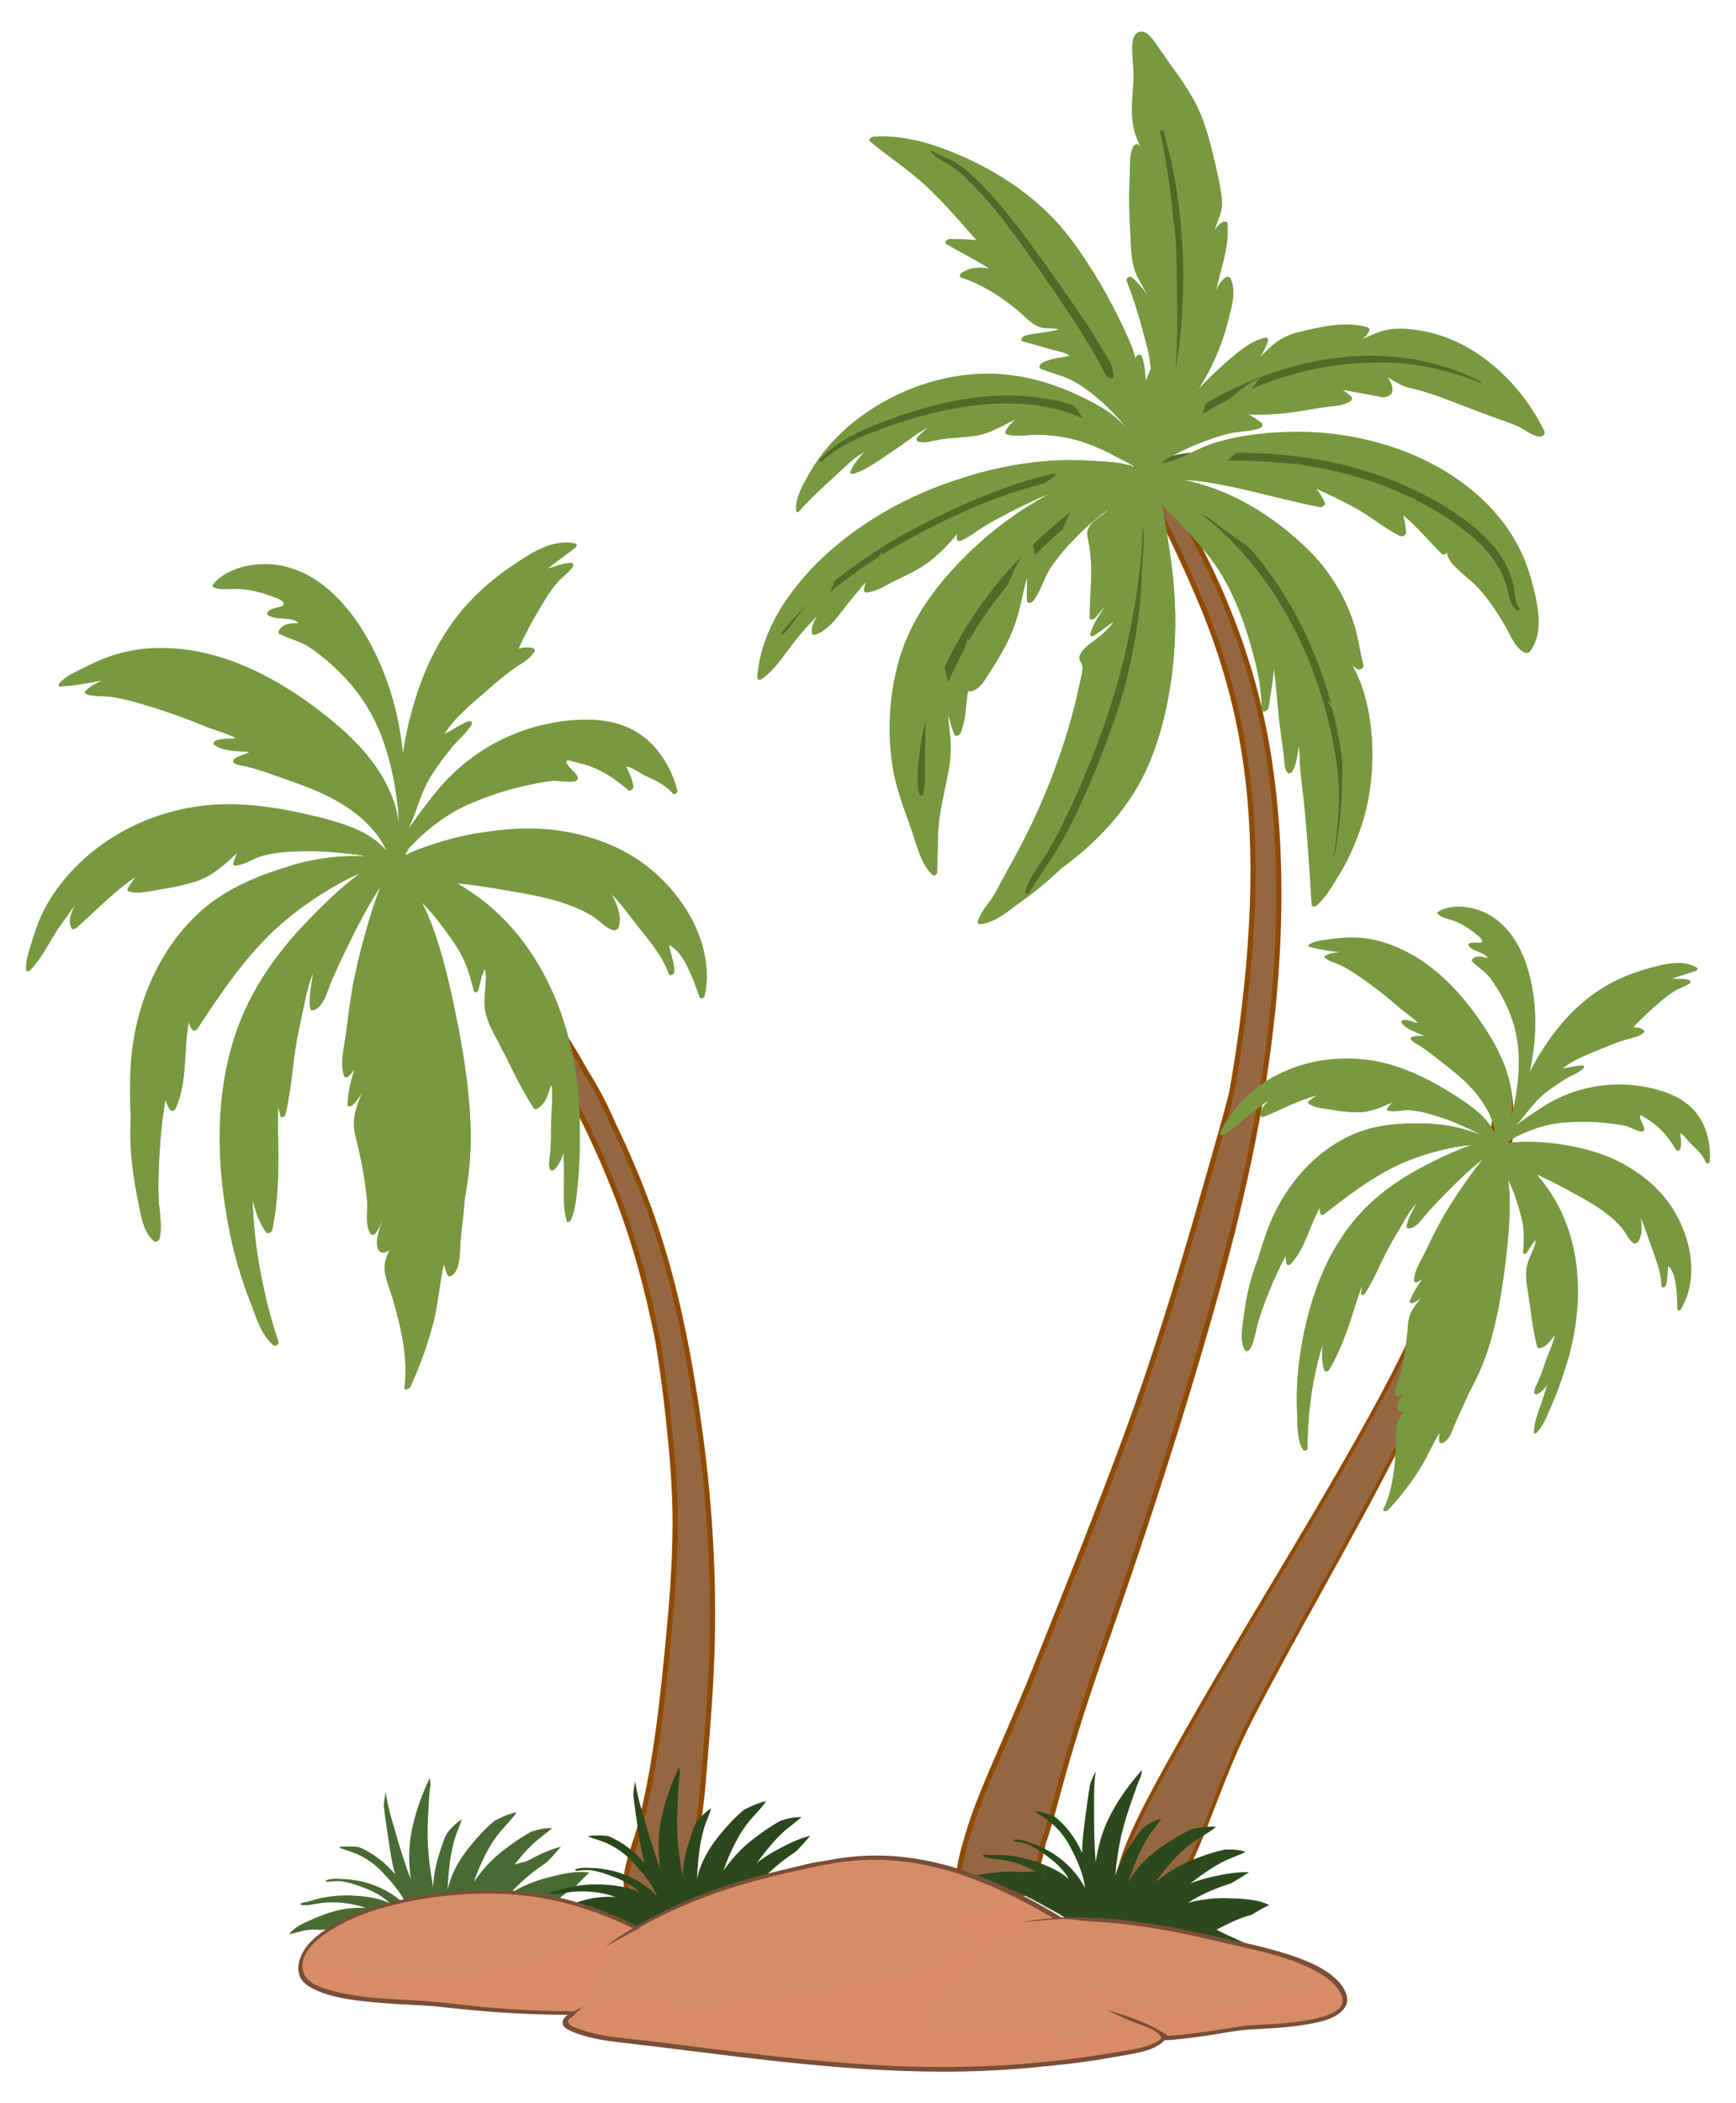 <?xml version="1.0" encoding="utf-8"?>
<!-- Generator: Adobe Illustrator 27.5.0, SVG Export Plug-In . SVG Version: 6.00 Build 0)  -->
<svg version="1.1" id="Layer_1" xmlns="http://www.w3.org/2000/svg" xmlns:xlink="http://www.w3.org/1999/xlink" x="0px" y="0px"
	 viewBox="0 0 327.06 396.051" style="enable-background:new 0 0 327.06 396.051;" xml:space="preserve">
<g>
	<g>
		<path style="fill:#956741;" d="M131.884,269.712c-1.945-14.239-4.664-28.601-9.61-42.128c-1.966-5.377-4.227-10.681-6.733-15.872
			c-1.422-3.259-3.017-6.431-4.914-9.419c-2.12-3.771-4.365-7.466-6.762-11.038c-3.966-5.911-8.339-11.568-13.212-16.761
			c-2.396-2.554-5.016-4.952-7.761-7.129c-1.357-1.076-2.773-2.086-4.208-3.055c-1.549-1.045-3.337-1.657-4.964-2.59
			c-0.354-0.203-1.013,0.362-0.617,0.647c0.686,0.494,1.399,0.962,1.962,1.598c0.469,0.53,0.849,1.091,1.383,1.56
			c1.188,1.042,2.372,2.082,3.506,3.183c2.246,2.179,4.379,4.436,6.462,6.771c4.182,4.686,8.057,9.583,11.569,14.795
			c7.44,11.042,13.712,23.02,18.478,35.451c3.309,8.632,5.656,17.562,7.445,26.613c0.702,4.095,1.263,8.216,1.735,12.343
			c0.86,7.521,1.591,15.048,1.554,22.626c-0.038,7.728-0.684,15.437-1.435,23.123c-0.735,7.531-1.539,15.06-2.836,22.518
			c-0.628,3.607-1.375,7.191-2.27,10.742c-0.567,2.248-1.428,4.392-2.036,6.626c-0.623,2.287-1.193,5.117,0.255,7.226
			c1.68,2.447,5.715,2.683,8.109,1.206c0.812,0.842,3.187-0.492,3.221-1.717c0.195-7.035,1.656-13.975,2.234-20.98
			c0.608-7.374,1.269-14.764,1.59-22.157C134.668,299.126,133.884,284.354,131.884,269.712z"/>
		<path style="fill:#904B03;" d="M123.493,360.162c-1.955,0-3.915-0.737-5.02-2.346c-1.515-2.206-1.013-5.094-0.323-7.628
			c0.285-1.044,0.627-2.08,0.959-3.082c0.381-1.152,0.774-2.342,1.075-3.535c0.856-3.396,1.617-6.998,2.262-10.706
			c1.339-7.692,2.163-15.638,2.831-22.482c0.721-7.389,1.394-15.298,1.433-23.078c0.035-7.176-0.595-14.212-1.551-22.568
			c-0.513-4.491-1.079-8.52-1.731-12.316c-1.968-9.953-4.396-18.632-7.42-26.521c-4.723-12.32-10.923-24.215-18.427-35.354
			c-3.375-5.01-7.146-9.832-11.529-14.743c-2.237-2.507-4.343-4.713-6.438-6.746c-1.13-1.095-2.329-2.148-3.489-3.167
			c-0.387-0.34-0.696-0.719-0.994-1.085c-0.141-0.173-0.282-0.346-0.433-0.517c-0.447-0.505-1.001-0.899-1.588-1.316l-0.294-0.21
			c-0.349-0.251-0.425-0.686-0.186-1.057c0.266-0.411,0.863-0.671,1.328-0.405c0.668,0.384,1.385,0.721,2.078,1.047
			c0.978,0.46,1.989,0.936,2.916,1.562c1.622,1.095,3.008,2.101,4.238,3.077c2.798,2.219,5.427,4.634,7.813,7.177
			c4.597,4.899,9.058,10.559,13.261,16.823c2.287,3.409,4.569,7.133,6.782,11.071c1.73,2.723,3.349,5.825,4.936,9.463
			c2.538,5.257,4.81,10.612,6.744,15.899c4.269,11.674,7.24,24.698,9.635,42.229l0,0c2.048,14.997,2.771,29.891,2.147,44.268
			c-0.278,6.407-0.82,12.908-1.344,19.196l-0.247,2.98c-0.238,2.893-0.633,5.817-1.014,8.645c-0.543,4.028-1.104,8.192-1.218,12.309
			c-0.027,0.976-1.034,1.872-2.013,2.252c-0.671,0.261-1.277,0.267-1.723,0.029C125.943,359.872,124.719,360.162,123.493,360.162z
			 M74.076,162.468c0.475,0.346,0.945,0.718,1.352,1.177c0.16,0.181,0.31,0.365,0.458,0.548c0.286,0.351,0.555,0.682,0.882,0.969
			c1.168,1.026,2.377,2.087,3.524,3.199c2.112,2.049,4.233,4.272,6.486,6.796c4.412,4.944,8.21,9.801,11.609,14.847
			c7.545,11.199,13.779,23.16,18.528,35.548c3.045,7.941,5.487,16.673,7.468,26.693c0.657,3.827,1.225,7.873,1.74,12.382
			c0.961,8.391,1.592,15.459,1.557,22.683c-0.038,7.819-0.713,15.756-1.438,23.168c-0.67,6.862-1.497,14.83-2.841,22.554
			c-0.649,3.732-1.416,7.358-2.278,10.777c-0.309,1.227-0.709,2.434-1.095,3.602c-0.327,0.99-0.666,2.013-0.943,3.033
			c-0.664,2.436-1.101,4.949,0.186,6.824c1.539,2.241,5.271,2.414,7.454,1.068c0.194-0.119,0.445-0.088,0.604,0.076
			c0.155,0.161,0.544,0.154,0.992-0.019c0.744-0.288,1.382-0.918,1.394-1.375c0.116-4.168,0.681-8.359,1.227-12.412
			c0.379-2.816,0.772-5.727,1.008-8.595l0.248-2.981c0.523-6.278,1.065-12.77,1.342-19.157c0.621-14.319-0.098-29.155-2.139-44.094
			l0,0c-2.384-17.459-5.34-30.421-9.584-42.027c-1.923-5.257-4.181-10.582-6.714-15.828c-1.575-3.608-3.171-6.667-4.887-9.37
			c-2.214-3.937-4.482-7.64-6.756-11.028c-4.174-6.22-8.603-11.839-13.164-16.7c-2.354-2.508-4.947-4.89-7.708-7.08
			c-1.211-0.96-2.577-1.952-4.178-3.033c-0.865-0.584-1.798-1.023-2.786-1.488C75.115,162.984,74.591,162.738,74.076,162.468z"/>
	</g>
	<g>
		<path style="fill:#956741;" d="M239.133,143.155c-2.685-17.697-9.178-34.209-18.519-49.425c-1.188-1.935-2.382-3.695-3.868-5.416
			c-0.449-0.52-1.579,0.111-1.368,0.771c1.308,4.091,3.336,7.925,5.219,11.783c1.885,3.863,3.656,7.783,5.344,11.735
			c3.492,8.173,6.159,16.665,7.822,25.4c3.482,18.284,2.564,37.47,0.144,55.832c-0.537,4.074-1.187,8.13-1.906,12.175
			c-1.71,6.565-3.63,13.067-5.49,19.593c-4.289,15.049-8.863,29.995-14.284,44.682c-5.528,14.977-11.513,29.81-17.46,44.625
			c-2.731,6.803-5.744,13.467-8.601,20.215c-1.404,3.316-2.721,6.678-3.754,10.13c-0.943,3.155-2.05,6.744-1.811,10.068
			c0.004,0.059,0.013,0.119,0.018,0.178c0.063,0.024,0.125,0.051,0.187,0.075c1.056,0.404,2.134,0.753,3.219,1.072
			c0.914,0.269,1.753,0.497,2.708,0.517c2.213,0.046,4.453-0.174,6.598-0.733c0.512-0.882,0.945-1.791,1.303-2.659
			c0.882-2.136,1.451-4.346,1.88-6.588c1.36-3.996,2.391-8.133,3.481-12.064c2.438-8.793,5.274-17.427,8.304-26.032
			c6.338-18,12.253-36.176,17.635-54.487c5.346-18.185,10.147-36.599,12.761-55.398C241.269,180.715,241.941,161.66,239.133,143.155
			z"/>
		<path style="fill:#904B03;" d="M187.309,357.656c-0.194,0-0.388-0.002-0.583-0.006c-1.007-0.021-1.879-0.255-2.835-0.536
			c-1.218-0.358-2.283-0.713-3.255-1.084l-0.379-0.155l-0.136-0.517c-0.239-3.326,0.821-6.87,1.756-9.996l0.074-0.245
			c0.896-2.995,2.058-6.134,3.771-10.18c1.03-2.432,2.079-4.853,3.129-7.273c1.831-4.221,3.724-8.587,5.469-12.934l0.987-2.459
			c5.53-13.771,11.248-28.012,16.468-42.153c4.696-12.72,9.098-26.49,14.272-44.647c0.424-1.489,0.852-2.977,1.28-4.465
			c1.42-4.944,2.89-10.056,4.208-15.118c0.774-4.362,1.396-8.337,1.895-12.116c2.92-22.152,2.875-39.844-0.14-55.677
			c-1.609-8.452-4.231-16.964-7.792-25.299c-1.804-4.223-3.548-8.054-5.334-11.713c-0.294-0.603-0.592-1.205-0.891-1.808
			c-1.593-3.223-3.241-6.555-4.355-10.04c-0.167-0.521,0.1-1.083,0.662-1.399c0.561-0.315,1.179-0.25,1.535,0.163
			c1.335,1.546,2.506,3.185,3.915,5.479c9.747,15.878,15.999,32.568,18.585,49.606c2.555,16.838,2.409,35.742-0.433,56.188
			c-2.789,20.068-8.023,39.301-12.776,55.468c-5.198,17.685-11.134,36.025-17.643,54.511c-3.484,9.896-6.12,18.158-8.295,26.001
			c-0.259,0.933-0.514,1.878-0.772,2.829c-0.824,3.048-1.676,6.201-2.718,9.262c-0.485,2.556-1.091,4.679-1.891,6.616
			c-0.4,0.971-0.848,1.886-1.332,2.718l-0.101,0.175l-0.196,0.051C191.532,357.403,189.467,357.656,187.309,357.656z
			 M181.079,355.158c0.975,0.368,1.963,0.695,3.086,1.025c0.919,0.27,1.692,0.478,2.581,0.497c2.206,0.045,4.313-0.178,6.269-0.668
			c0.423-0.748,0.818-1.563,1.174-2.425c0.774-1.875,1.363-3.939,1.852-6.494c1.05-3.097,1.897-6.234,2.717-9.267
			c0.258-0.954,0.514-1.901,0.773-2.836c2.181-7.865,4.822-16.147,8.315-26.064c6.503-18.47,12.434-36.794,17.628-54.463
			c4.742-16.133,9.965-35.322,12.745-55.328c2.829-20.353,2.975-39.163,0.435-55.909c-2.566-16.909-8.774-33.477-18.453-49.244
			c-1.38-2.247-2.523-3.847-3.822-5.352c-0.032-0.038-0.172-0.037-0.327,0.049c-0.143,0.08-0.23,0.202-0.213,0.257
			c1.092,3.416,2.723,6.715,4.301,9.906c0.299,0.604,0.597,1.208,0.892,1.812c1.793,3.674,3.544,7.519,5.355,11.757
			c3.588,8.399,6.23,16.979,7.853,25.499c3.035,15.938,3.082,33.728,0.148,55.986c-0.5,3.793-1.124,7.783-1.909,12.196
			c-1.329,5.111-2.8,10.229-4.222,15.178c-0.427,1.487-0.855,2.974-1.279,4.463c-5.182,18.182-9.591,31.973-14.295,44.717
			c-5.225,14.154-10.946,28.401-16.478,42.179l-0.988,2.459c-1.75,4.359-3.646,8.731-5.479,12.958
			c-1.049,2.418-2.097,4.836-3.126,7.265c-1.698,4.012-2.851,7.121-3.736,10.08l-0.073,0.245
			C181.907,348.644,180.89,352.044,181.079,355.158z"/>
	</g>
	<g>
		<path style="fill:#956741;" d="M283.326,201.639c-0.268-0.714-1.486-0.179-1.447,0.469c0.293,4.872-0.365,9.66-1.404,14.385
			c-0.253,0.64-0.493,1.29-0.709,1.966c-0.752,2.357-1.288,4.778-2.171,7.094c-2.06,5.403-4.646,10.579-6.996,15.856
			c-2.246,5.046-4.405,10.116-6.883,15.055c-2.459,4.902-5.089,9.717-7.779,14.494c-11.17,19.832-23.413,39.036-34.518,58.906
			c-2.424,4.337-4.854,8.669-6.992,13.157c-1.748,3.669-3.564,7.696-3.961,11.813c-0.015,0.142-0.028,0.283-0.035,0.424
			c-0.016,0.218-0.047,0.434-0.054,0.652c-0.012,0.366,0.066,0.644,0.199,0.859c0.144,0.559,0.393,1.088,0.816,1.545
			c1.852,2.004,5.012,1.685,7.154,0.361c2.189-1.353,3.516-3.65,4.632-5.893c1.571-3.158,2.948-6.395,4.228-9.681
			c2.532-6.5,4.914-12.991,8.115-19.203c13.427-26.056,29.326-50.868,39.884-78.326c2.77-7.203,5.345-14.544,7.372-21.994
			C284.698,216.515,285.968,208.684,283.326,201.639z"/>
		<path style="fill:#904B03;" d="M214.884,360.107c-1.393,0-2.753-0.456-3.759-1.545c-0.42-0.454-0.711-0.995-0.888-1.651
			c-0.161-0.284-0.236-0.624-0.224-1.012c0.005-0.141,0.018-0.281,0.032-0.422l0.022-0.245c0.007-0.14,0.02-0.288,0.036-0.437
			c0.395-4.102,2.191-8.143,3.995-11.931c2.091-4.392,4.5-8.701,6.829-12.868l0.173-0.309c5.718-10.231,11.837-20.452,17.754-30.336
			c5.578-9.317,11.346-18.951,16.765-28.572c3.169-5.625,5.638-10.226,7.771-14.479c1.96-3.908,3.753-7.971,5.487-11.9
			c0.462-1.047,0.924-2.094,1.389-3.14c0.73-1.639,1.482-3.268,2.235-4.897c1.641-3.552,3.337-7.225,4.753-10.94
			c0.538-1.411,0.955-2.895,1.358-4.33c0.258-0.918,0.516-1.836,0.806-2.745c0.196-0.614,0.431-1.265,0.718-1.989
			c1.191-5.44,1.635-9.979,1.379-14.229c-0.035-0.584,0.504-1.052,1.046-1.167c0.507-0.108,0.94,0.108,1.105,0.549
			c2.82,7.522,1.193,15.796-0.539,22.163c-1.793,6.59-4.14,13.59-7.384,22.029c-7.218,18.774-17.088,36.596-26.633,53.832
			c-4.43,8-9.011,16.271-13.266,24.53c-2.758,5.351-4.951,11.029-7.074,16.521l-1.025,2.648c-1.434,3.68-2.821,6.857-4.241,9.711
			c-1.155,2.321-2.532,4.659-4.766,6.04C217.614,359.679,216.233,360.107,214.884,360.107z M282.818,201.662
			c-0.029,0-0.064,0.004-0.105,0.013c-0.242,0.051-0.48,0.259-0.471,0.412c0.259,4.319-0.189,8.921-1.412,14.485
			c-0.302,0.774-0.524,1.391-0.718,1.998c-0.287,0.901-0.543,1.81-0.798,2.72c-0.408,1.451-0.829,2.951-1.379,4.393
			c-1.426,3.738-3.127,7.423-4.773,10.986c-0.751,1.626-1.502,3.252-2.23,4.888c-0.466,1.045-0.927,2.092-1.389,3.138
			c-1.737,3.937-3.533,8.009-5.502,11.933c-2.138,4.263-4.613,8.874-7.788,14.509c-5.423,9.63-11.194,19.268-16.774,28.589
			c-5.915,9.879-12.031,20.095-17.743,30.316l-0.173,0.309c-2.323,4.157-4.726,8.456-6.808,12.826
			c-1.777,3.729-3.543,7.704-3.928,11.692c-0.015,0.138-0.027,0.272-0.034,0.406l-0.024,0.274c-0.012,0.125-0.025,0.249-0.029,0.374
			c-0.009,0.269,0.039,0.483,0.145,0.656c0.019,0.031,0.033,0.064,0.043,0.1c0.144,0.559,0.383,1.014,0.73,1.389
			c1.713,1.854,4.665,1.553,6.695,0.298c2.183-1.349,3.466-3.673,4.497-5.745c1.411-2.834,2.789-5.991,4.214-9.651l1.025-2.646
			c2.128-5.509,4.33-11.206,7.105-16.592c4.261-8.268,8.845-16.545,13.277-24.549c9.533-17.214,19.391-35.014,26.59-53.74
			c3.236-8.416,5.575-15.393,7.361-21.959c1.704-6.262,3.307-14.39,0.56-21.717C282.973,201.732,282.946,201.662,282.818,201.662z"
			/>
	</g>
	<path style="fill:#789940;" d="M120.586,162.144c-4.184-2.909-9.149-4.686-14.146-5.558c-5.442-0.95-10.859-0.629-16.286,0.276
		c-3.226,0.538-6.354,1.353-9.446,2.416c-1.392,0.479-2.825,0.995-4.141,1.699c-0.062-0.152-0.201-0.258-0.41-0.261
		c0.004-0.004,0.008-0.009,0.012-0.013c0.308-0.004,0.685-0.315,0.61-0.635c-0.002-0.01-0.004-0.021-0.006-0.031
		c3.406-3.767,7.45-6.915,12.179-8.884c3.219-1.34,6.54-2.459,9.949-3.206c1.558-0.342,3.139-0.679,4.723-0.872
		c1.559-0.189,3.076,0.299,4.6,0.062c0.4-0.062,0.738-0.498,0.558-0.882c-0.465-0.991-1.754-1.671-2.083-2.687
		c-0.234-0.723,0.871-0.281,1.34-0.165c0.587,0.145,1.178,0.285,1.762,0.442c3.29,0.886,6.003,2.713,8.558,4.91
		c0.389,0.335,1.018-0.264,0.957-0.671c-0.203-1.348-0.788-2.608-1.406-3.824c1.149,0.159,2.575,1.265,3.422,1.673
		c1.979,0.952,3.961,1.705,5.398,3.447c0.288,0.35,0.965-0.077,0.865-0.487c-1.09-4.454-3.832-8.838-7.866-11.179
		c-3.945-2.289-8.685-2.492-13.113-1.981c-9.654,1.115-18.329,5.832-24.439,13.396c-1.852,2.292-3.63,4.646-5.295,7.078
		c0.345-0.825,0.757-1.632,1.027-2.38c0.843-2.345,1.607-4.711,2.813-6.904c1.165-2.118,2.676-4.021,4.163-5.918
		c1.23-1.57,2.887-2.814,3.924-4.528c0.203-0.335-0.023-0.787-0.454-0.648c-1.679,0.543-3.074,1.71-4.667,2.41
		c1.944-3.148,5.013-5.571,7.752-7.976c1.751-1.537,3.525-3.087,5.439-4.421c1.325-0.923,2.892-1.678,3.759-3.103
		c0.141-0.232,0.127-0.572-0.179-0.659c-0.963-0.272-1.899-0.179-2.791,0.128c1.298-2.928,2.842-5.731,4.498-8.474
		c0.831-1.376,1.7-2.749,2.746-3.974c0.929-1.088,2.15-1.867,2.996-3.028c0.221-0.304,0.052-0.715-0.335-0.718
		c-1.567-0.011-2.976,0.734-4.459,1.073c1.722-1.346,3.507-2.613,5.257-3.921c0.232-0.173,0.503-0.718,0.046-0.824
		c-4.025-0.931-7.998,1.544-11.206,3.683c-3.787,2.525-7.242,5.359-10.167,8.868c-6.304,7.565-9.562,17.019-11.076,26.649
		c-0.019,0.119-0.036,0.242-0.055,0.361c-0.07-0.667-0.145-1.334-0.234-1.999c-0.725-5.417-2.176-10.755-4.45-15.73
		c-3.527-7.718-9.562-16.095-18.482-17.702c-4.097-0.738-9.757,0.138-12.565,3.525c-0.164,0.198-0.208,0.446,0.058,0.567
		c1.17,0.536,2.473,0.359,3.718,0.315c1.732-0.062,3.493,0.261,5.161,0.709c0.826,0.222,1.637,0.492,2.429,0.812
		c0.537,0.217,1.32,0.432,1.707,0.879c0.731,0.845-0.519,0.98-1.129,1.153c-0.518,0.147-0.996,0.299-1.459,0.576
		c-0.245,0.146-0.474,0.609-0.162,0.815c1.656,1.095,4.391,0.138,5.796,1.497c-1.439,0.126-2.95-0.015-3.759,1.481
		c-0.08,0.148-0.145,0.428,0.054,0.53c1.879,0.954,3.979,1.376,5.746,2.555c1.604,1.07,3.116,2.32,4.537,3.619
		c3.109,2.842,5.734,6.172,7.615,9.948c1.873,3.76,3.058,7.848,3.797,11.973c0.298,1.665,0.53,3.343,0.727,5.025
		c0.022,0.78,0.066,1.557,0.15,2.325c-0.003,0.087-0.009,0.173-0.013,0.26c-0.107-0.705-0.238-1.406-0.4-2.099
		c-0.595-2.536-1.679-4.951-3.041-7.165c-2.861-4.651-6.972-8.416-11.267-11.722c-9.069-6.981-19.841-12.465-31.585-12.012
		c-3.386,0.131-6.706,0.882-9.834,2.183c-1.539,0.64-3.036,1.411-4.529,2.153c-1.208,0.601-2.41,1.264-3.307,2.294
		c-0.175,0.201-0.215,0.62,0.163,0.605c2.646-0.109,5.271-0.653,7.886-1.12c-1.146,0.495-2.247,1.027-3.16,1.984
		c-0.156,0.163-0.174,0.4,0.051,0.498c0.972,0.424,1.994,0.448,3.042,0.472c1.282,0.03,2.493,0.194,3.744,0.48
		c2.673,0.61,5.306,1.388,7.907,2.251c2.532,0.84,5.037,1.763,7.497,2.795c2.012,0.844,4.237,1.343,6.177,2.362
		c-1.238,0.246-2.642-0.034-3.85,0.484c-0.263,0.113-0.588,0.542-0.266,0.777c1.804,1.32,4.448,1.101,6.662,1.358
		c-0.877,0.496-2.046,0.652-2.839,1.275c-0.201,0.158-0.423,0.508-0.142,0.714c0.526,0.385,1.045,0.472,1.675,0.585
		c0.871,0.157,1.731,0.404,2.579,0.655c1.564,0.463,3.094,1.031,4.633,1.569c3.218,1.126,6.459,2.245,9.484,3.835
		c2.8,1.471,5.491,3.361,7.605,5.73c1.03,1.155,1.977,2.453,2.604,3.875c0.054,0.121,0.104,0.244,0.155,0.367
		c-3.126-3.798-8.631-5.312-13.202-6.458c-6.033-1.511-12.55-2.594-18.787-2.263c-10.63,0.564-21.039,5.319-28.071,13.379
		c-2.002,2.295-3.732,4.823-4.991,7.601c-0.722,1.592-1.263,3.243-1.774,4.913c-0.52,1.699-1.148,3.378-1.062,5.184
		c0.021,0.433,0.543,0.342,0.764,0.113c2.001-2.067,3.302-4.705,4.813-7.125c0.735-1.176,1.578-2.26,2.375-3.392
		c0.413-0.588,0.819-1.197,1.265-1.77c-0.65,1.427-1.385,2.847-0.663,4.377c0.182,0.387,0.777,0.062,0.962-0.101
		c3.654-3.231,7.1-6.888,11.189-9.596c-0.53,0.699-1.062,1.397-1.511,2.153c-0.131,0.221-0.117,0.524,0.167,0.612
		c1.725,0.531,3.788-0.04,5.524-0.312c2.431-0.38,4.961-0.857,7.296-1.646c3.053-1.031,5.306-3.193,7.612-5.31
		c-0.287,0.623-0.545,1.258-0.734,1.925c-0.065,0.229,0.057,0.512,0.34,0.486c1.874-0.172,3.458-1.412,5.263-1.883
		c2.56-0.669,5.242-0.8,7.878-0.831c2.547-0.03,5.098,0.111,7.626,0.419c1.314,0.16,2.719,0.255,4.043,0.571
		c-4.618-0.233-9.352,0.289-13.681,1.552c-5.747,1.676-11.583,3.891-16.304,7.664c-8.936,7.145-13.85,18.852-14.517,30.089
		c-0.19,3.209-0.16,6.451,0,9.67c-0.047,0.819-0.075,1.64-0.081,2.464c-0.037,4.47,0.519,8.906,1.43,13.276
		c0.54,2.591,0.892,5.941,3.042,7.76c0.318,0.269,0.91-0.114,0.999-0.448c0.681-2.555-0.079-5.302-0.149-7.893
		c-0.094-3.49,0.08-6.98,0.337-10.46c0.197-2.672,0.55-5.275,0.962-7.909c0.216,0.7,0.512,1.373,0.941,1.999
		c0.277,0.404,0.857-0.021,0.993-0.327c2.305-5.178,1.436-10.945,2.484-16.369c0.102,0.574,0.286,1.119,0.658,1.589
		c0.257,0.325,0.747,0.07,0.928-0.203c4.596-6.937,9.276-13.956,15.548-19.514c3.271-2.898,6.972-5.454,10.77-7.61
		c1.415-0.803,2.872-1.544,4.379-2.163c-0.805,0.59-1.581,1.208-2.321,1.816c-2.569,2.112-4.928,4.454-7.251,6.83
		c-4.549,4.652-8.607,9.855-11.49,15.711c-6.577,13.361-6.417,29.052-3.512,43.363c0.872,4.298,2.11,8.511,3.699,12.599
		c1.096,2.82,2.111,6.596,4.539,8.585c0.353,0.289,1.09-0.241,0.949-0.665c-2.907-8.798-4.696-17.824-4.888-26.979
		c0.461,2.253,1.204,4.452,2.529,6.325c0.29,0.41,1.065,0.036,1.153-0.38c1.211-5.72,1.248-11.61,1.115-17.431
		c-0.047-2.039-0.001-4.089-0.004-6.136c0.144,0.698,0.296,1.393,0.463,2.076c0.109,0.45,0.806,0.121,0.884-0.189
		c1.354-5.411,1.414-11.039,2.665-16.47c0.79-3.431,1.271-7.128,2.642-10.42c-0.342,2.283-0.884,4.543-0.559,6.867
		c0.048,0.344,0.538,0.341,0.767,0.235c1.541-0.717,2.173-2.7,2.725-4.17c0.952-2.537,2.133-4.942,3.313-7.382
		c1.975-4.085,3.996-8.032,6.47-11.75c-0.786,1.933-1.45,3.917-2.053,5.926c-1.063,3.541-2.059,7.133-2.824,10.75
		c-0.75,3.547-1.207,7.141-1.647,10.738c-0.331,2.708-1.262,5.657-0.406,8.349c0.136,0.429,0.666,0.227,0.897,0.016
		c0.398-0.364,0.727-0.782,1.03-1.219c-0.664,2.133-1.214,4.29-1.286,6.556c-0.018,0.569,0.684,0.371,0.941,0.139
		c0.753-0.68,1.315-1.498,1.819-2.358c-0.287,0.645-0.559,1.296-0.796,1.962c-0.437,1.228-0.766,2.527-0.778,3.837
		c-0.014,1.453,0.454,2.846,0.78,4.247c0.779,3.349,1.375,6.771,1.718,10.194c0.195,1.945-0.482,4.665,0.698,6.361
		c0.203,0.292,0.705,0.133,0.888-0.094c0.672-0.831,1.031-1.781,1.311-2.769c-0.024,0.097-0.05,0.194-0.074,0.29
		c-0.377,1.558-1.333,3.574-0.825,5.194c0.375,1.196,1.254,1.061,2.18,0.453c-0.283,0.659-0.535,1.328-0.719,1.997
		c-0.623,2.268,0.668,4.715,1.293,6.86c1.598,5.488,2.993,11.201,2.304,16.954c-0.089,0.743,0.967,0.249,1.133-0.113
		c1.857-4.032,3.379-8.245,4.421-12.562c0.84-3.481,1.064-7.101,1.887-10.583c0.215,0.715,0.363,1.462,0.686,2.136
		c0.191,0.399,0.833,0.083,1.024-0.108c1.266-1.263,1.258-3.463,1.339-5.124c0.135-2.792,0.589-5.554,0.804-8.341
		c0.018-0.235,0.036-0.472,0.054-0.709c0.21-1.26,0.405-2.523,0.585-3.782c0.749-5.234,0.646-10.553,0.126-15.803
		c-0.53-5.35-1.451-10.677-2.543-15.939c-1.09-5.249-2.326-10.57-4.16-15.616c-0.595-1.638-1.3-3.23-2.079-4.786
		c1.699,1.707,3.232,3.579,4.628,5.558c1.13,1.602,2.3,3.229,3.137,5.009c0.917,1.95,1.517,4.081,2.03,6.168
		c0.108,0.438,0.756,0.104,0.841-0.18c0.357-1.183,0.541-2.858,1.268-3.995c0.412,2.061-0.12,4.184-0.106,6.277
		c0.016,2.358,1.021,4.493,2.118,6.528c2.397,4.45,4.376,9.185,7.171,13.406c0.173,0.262,0.558,0.144,0.766,0.014
		c1.587-0.985,1.934-2.824,2.55-4.477c0.153,0.725,0.138,1.521,0.141,2.198c0.006,1.287-0.093,2.57-0.166,3.854
		c-0.083,1.461-0.018,2.923-0.066,4.385c-0.034,1.042-0.073,2.091-0.223,3.122c-0.119,0.82-0.24,1.568,0.033,2.372
		c0.141,0.416,0.672,0.249,0.902,0.016c0.853-0.863,1.314-1.933,1.649-3.062c0.075,1.72,0.111,3.444,0.087,5.152
		c-0.035,2.554-0.172,5.17,0.517,7.657c0.121,0.436,0.69,0.071,0.798-0.171c1.062-2.357,1.122-5.255,1.367-7.794
		c0.314-3.266,0.323-6.556,0.312-9.835c-0.017-5.198-0.619-10.4-1.822-15.459c-2.456-10.327-7.702-20.092-16.089-26.789
		c-1.653-1.32-3.426-2.493-5.256-3.564c0.352,0.036,0.705,0.073,1.062,0.11c3.661,0.378,7.301,1.052,10.926,1.684
		c3.384,0.59,6.816,1.319,10.006,2.622c1.435,0.586,2.929,1.274,4.182,2.198c1.085,0.801,1.977,1.824,3.3,2.235
		c0.395,0.123,0.88-0.202,1.004-0.572c0.573-1.702-0.091-3.588-0.789-5.149c-0.164-0.368-0.343-0.737-0.529-1.105
		c1.655,1.691,3.07,3.658,4.499,5.495c2.328,2.991,4.983,5.912,6.296,9.531c0.185,0.508,0.984,0.109,0.993-0.322
		c0.035-1.733-0.688-3.431-1.009-5.145c1.729,0.876,2.776,2.629,3.598,4.332c0.861,1.784,1.584,3.649,2.208,5.528
		c0.145,0.437,0.837,0.155,0.913-0.195C134.887,177.718,128.454,167.616,120.586,162.144z"/>
	<g>
		<path style="fill:#789940;" d="M94.489,193.497c-0.33-3.475-0.839-7.045-2.567-10.117c-0.15,0.347-0.274,0.703-0.389,1.062
			c-0.023,1.435-0.265,2.885-0.255,4.321c0.016,2.358,1.021,4.493,2.118,6.528c0.528,0.979,1.034,1.974,1.534,2.972
			C94.758,196.674,94.64,195.078,94.489,193.497z"/>
		<path style="fill:#789940;" d="M133.09,182.232c-0.836-2.386-1.803-4.732-3.18-6.858c-1.716-2.648-4.081-4.675-6.969-5.851
			c0.573,1.146,1.102,2.312,1.581,3.503c0.178,0.443-0.512,0.838-0.811,0.472c-3.736-4.591-8.024-8.976-13.801-10.578
			c1.464,1.441,2.765,3.041,3.186,5.118c0.085,0.419-0.324,0.749-0.712,0.548c-2.038-1.055-4.098-2.079-6.241-2.908
			c-3.956-1.53-8.194-2.297-12.423-2.517c-2.173-0.113-4.464-0.121-6.607,0.306c-1.881,0.375-3.622,1.291-5.543,1.484
			c-0.35,0.035-0.628-0.445-0.419-0.73c0.958-1.302,2.092-2.454,3.322-3.5c1.696-1.442,3.548-2.698,5.475-3.82
			c-3.153,0.538-6.215,1.337-9.241,2.377c-1.392,0.479-2.825,0.995-4.141,1.699c-0.062-0.152-0.201-0.258-0.41-0.261
			c0.004-0.004,0.008-0.009,0.012-0.013c0.308-0.004,0.686-0.315,0.61-0.635c-0.002-0.01-0.004-0.021-0.006-0.031
			c3.406-3.767,7.45-6.915,12.179-8.884c3.219-1.34,6.54-2.459,9.948-3.206c1.558-0.342,3.139-0.679,4.723-0.871
			c1.559-0.189,3.076,0.299,4.6,0.062c0.4-0.062,0.737-0.498,0.557-0.882c-0.465-0.991-1.754-1.671-2.082-2.687
			c-0.234-0.723,0.871-0.281,1.34-0.165c0.587,0.145,1.178,0.285,1.762,0.442c3.29,0.886,6.003,2.713,8.558,4.91
			c0.389,0.335,1.018-0.263,0.957-0.67c-0.203-1.348-0.789-2.608-1.406-3.824c1.149,0.159,2.575,1.265,3.422,1.673
			c1.979,0.952,3.961,1.705,5.398,3.447c0.289,0.35,0.965-0.077,0.865-0.487c-0.37-1.512-0.945-3.008-1.681-4.427
			c-1.053-0.862-2.171-1.644-3.34-2.327c-1.735-1.013-3.576-1.854-5.477-2.502c-1.117-0.381-2.271-0.695-3.441-0.887
			c0.827,0.624,1.55,1.356,2.127,2.296c0.232,0.377-0.151,0.8-0.548,0.712c-2.673-0.587-5.396-0.923-8.135-0.905
			c-4.492,0.029-8.933,1.046-12.984,2.989c-4.295,2.06-8.064,5.034-11.397,8.412c-0.359,0.364-0.901-0.016-0.811-0.472
			c0.281-1.409,0.78-2.742,1.418-4.007c-0.392,0.44-0.775,0.891-1.148,1.353c-1.852,2.292-3.63,4.646-5.295,7.078
			c0.345-0.825,0.757-1.632,1.027-2.38c0.843-2.345,1.607-4.711,2.813-6.904c1.165-2.118,2.676-4.021,4.163-5.918
			c1.23-1.57,2.887-2.814,3.924-4.528c0.203-0.335-0.023-0.787-0.454-0.648c-1.68,0.543-3.074,1.71-4.667,2.41
			c1.944-3.148,5.013-5.571,7.752-7.976c1.751-1.537,3.525-3.087,5.439-4.421c1.325-0.923,2.892-1.678,3.759-3.103
			c0.141-0.232,0.127-0.572-0.179-0.659c-0.963-0.272-1.899-0.179-2.791,0.128c1.298-2.928,2.842-5.731,4.498-8.474
			c0.83-1.376,1.7-2.749,2.746-3.974c0.929-1.088,2.15-1.867,2.997-3.028c0.221-0.304,0.051-0.715-0.335-0.718
			c-1.567-0.011-2.976,0.734-4.459,1.073c1.551-1.212,3.15-2.362,4.732-3.534c-1.489,0.832-2.96,1.697-4.386,2.635
			c-6.355,4.175-11.85,9.565-15.734,16.133c-4.537,7.673-7.172,16.231-9.067,24.892c-0.125,0.573-0.906,0.379-0.953-0.129
			c-0.187-2.027-0.339-4.058-0.424-6.092c-0.079-1.872-0.11-3.777-0.059-5.687c-0.507,2.06-0.925,4.143-1.254,6.237
			c-0.019,0.119-0.036,0.242-0.055,0.361c-0.07-0.667-0.145-1.334-0.234-1.999c-0.725-5.417-2.176-10.755-4.45-15.73
			c-1.415-3.097-3.242-6.293-5.489-9.122c0.396,0.807,0.765,1.624,1.115,2.442c1.339,3.132,2.409,6.374,3.274,9.667
			c0.145,0.553-0.586,0.817-0.886,0.374c-1.577-2.325-3.275-4.567-5.14-6.67c-3.31-3.734-7.18-7.129-11.76-9.206
			c-3.91-1.773-8.143-2.254-12.276-1.43c-0.03,0.132,0.006,0.259,0.173,0.335c1.171,0.536,2.473,0.359,3.718,0.315
			c1.732-0.062,3.493,0.261,5.162,0.709c0.826,0.222,1.636,0.492,2.429,0.812c0.537,0.217,1.32,0.432,1.707,0.879
			c0.731,0.845-0.519,0.98-1.129,1.153c-0.518,0.147-0.996,0.299-1.459,0.576c-0.244,0.146-0.474,0.609-0.162,0.815
			c1.656,1.095,4.391,0.138,5.796,1.497c-1.439,0.126-2.95-0.015-3.759,1.481c-0.08,0.148-0.145,0.428,0.054,0.529
			c1.879,0.954,3.979,1.376,5.746,2.555c1.604,1.07,3.116,2.32,4.537,3.619c3.109,2.842,5.734,6.172,7.615,9.948
			c1.873,3.76,3.059,7.848,3.796,11.973c0.298,1.665,0.53,3.343,0.727,5.025c0.022,0.78,0.065,1.557,0.15,2.326
			c-0.003,0.087-0.009,0.173-0.013,0.26c-0.107-0.705-0.238-1.406-0.4-2.099c-0.595-2.536-1.679-4.951-3.041-7.165
			c-2.861-4.651-6.972-8.416-11.267-11.722c-7.725-5.947-16.689-10.793-26.434-11.823c0.034,0.008,0.068,0.012,0.101,0.02
			c4.684,1.08,9.021,3.246,12.971,5.948c7.397,5.058,13.547,11.879,17.522,19.931c0.229,0.463-0.406,1.045-0.762,0.588
			c-2.352-3.021-5.489-5.337-8.755-7.284c-2.882-1.718-5.921-3.17-9.012-4.47c-1.759-0.74-3.485-1.536-5.293-2.155
			c-1.89-0.648-3.826-1.163-5.789-1.532c-2.683-0.505-5.411-0.707-8.137-0.666c1.331,0.382,2.652,0.795,3.966,1.231
			c2.532,0.84,5.037,1.763,7.497,2.795c2.012,0.844,4.237,1.343,6.177,2.362c-1.238,0.246-2.642-0.034-3.85,0.484
			c-0.263,0.113-0.588,0.542-0.266,0.777c1.804,1.32,4.448,1.101,6.662,1.358c-0.877,0.496-2.046,0.652-2.839,1.275
			c-0.201,0.158-0.423,0.508-0.142,0.714c0.526,0.385,1.045,0.472,1.675,0.585c0.871,0.157,1.731,0.404,2.579,0.655
			c1.564,0.463,3.094,1.031,4.633,1.569c3.218,1.126,6.459,2.245,9.485,3.835c2.8,1.471,5.491,3.361,7.605,5.73
			c1.03,1.155,1.977,2.453,2.604,3.874c0.054,0.122,0.104,0.244,0.155,0.367c-3.126-3.798-8.631-5.312-13.202-6.458l-0.001,0
			c1.185,0.905,2.369,1.809,3.488,2.796c0.374,0.33-0.024,0.932-0.472,0.811c-5.24-1.417-10.494,1.278-15.641,1.948
			c-0.254,0.033-0.494-0.247-0.485-0.485c0.037-1.004,0.46-1.887,0.987-2.715c-6.521,2.701-11.304,8.712-18.397,10.264
			c-0.44,0.096-0.718-0.327-0.548-0.712c0.868-1.972,2.343-3.677,3.062-5.71c-2.602,1.086-4.893,2.911-7.019,4.717
			c-2.42,2.055-4.697,4.279-7.19,6.247c-0.294,0.232-0.866,0.124-0.828-0.343c0.195-2.396,1.807-4.267,2.601-6.452
			c-1.917,1.116-3.511,2.802-4.945,4.457c-3.644,4.205-6.789,9.062-8.95,14.288c0.151-0.01,0.315-0.078,0.416-0.183
			c2.001-2.067,3.302-4.705,4.814-7.125c0.735-1.176,1.578-2.26,2.375-3.392c0.413-0.588,0.819-1.197,1.265-1.77
			c-0.65,1.427-1.385,2.847-0.663,4.377c0.182,0.387,0.778,0.062,0.963-0.101c3.654-3.231,7.1-6.888,11.189-9.596
			c-0.53,0.699-1.062,1.397-1.511,2.153c-0.131,0.221-0.117,0.524,0.167,0.612c1.726,0.531,3.788-0.04,5.524-0.312
			c2.431-0.38,4.961-0.857,7.297-1.646c3.053-1.031,5.305-3.193,7.612-5.31c-0.287,0.623-0.545,1.258-0.734,1.925
			c-0.065,0.229,0.057,0.512,0.34,0.486c1.874-0.173,3.458-1.412,5.263-1.883c2.561-0.669,5.242-0.8,7.878-0.831
			c2.547-0.03,5.098,0.111,7.626,0.419c1.314,0.16,2.719,0.255,4.043,0.571c-4.618-0.233-9.352,0.289-13.68,1.552
			c-0.417,0.122-0.835,0.253-1.253,0.381c1.999-0.161,4.011-0.062,5.944,0.477c0.399,0.111,0.48,0.678,0.116,0.886
			c-3.243,1.85-6.579,3.531-9.821,5.383c-2.824,1.614-5.588,3.365-8.071,5.475c-2.6,2.21-4.821,4.788-6.579,7.714
			c-1.759,2.927-2.94,6.096-3.666,9.426c-0.721,3.309-1.113,6.682-1.733,10.01c-0.082,0.441-0.674,0.429-0.887,0.116
			c-0.797-1.178-1.217-2.532-1.694-3.862c-0.278,2.94-0.517,5.884-0.65,8.834c-0.303,6.716-0.166,13.514,1.065,20.14
			c0.37,1.991,0.859,3.963,1.456,5.897c0.166-0.106,0.303-0.258,0.342-0.404c0.682-2.555-0.079-5.302-0.149-7.893
			c-0.094-3.49,0.08-6.98,0.337-10.46c0.197-2.672,0.55-5.275,0.962-7.909c0.216,0.7,0.512,1.373,0.941,1.999
			c0.277,0.403,0.857-0.021,0.993-0.327c2.305-5.178,1.436-10.945,2.484-16.369c0.102,0.574,0.286,1.119,0.658,1.589
			c0.257,0.325,0.747,0.07,0.928-0.203c4.596-6.937,9.276-13.956,15.548-19.514c3.271-2.898,6.972-5.454,10.77-7.61
			c1.415-0.803,2.872-1.545,4.379-2.163c-0.805,0.59-1.581,1.208-2.321,1.816c-2.569,2.112-4.928,4.454-7.251,6.83
			c-1.454,1.487-2.851,3.038-4.183,4.641c2.379-2.056,5.109-3.793,8.181-4.55c0.406-0.1,0.766,0.34,0.548,0.713
			c-1.233,2.102-2.622,4.103-3.985,6.122c-2.364,3.501-4.535,7.139-5.518,11.294c-0.865,3.66-0.171,7.796-1.923,11.228
			c-0.163,0.319-0.674,0.314-0.838,0c-0.865-1.652-0.981-3.549-1.592-5.285c-0.545,1.11-0.739,2.401-0.839,3.614
			c-0.242,2.919,0.035,5.864,0.121,8.784c0.127,4.284,1.117,8.49,1.444,12.757c0.032,0.419-0.556,0.641-0.828,0.343
			c-2.219-2.432-2.411-5.867-3.969-8.637c-0.699,3.067-0.565,6.302-0.205,9.404c0.359,3.089,1.044,6.111,1.691,9.148
			c0.685,3.214,1.616,6.375,2.793,9.443c0.29,0.757,0.597,1.507,0.917,2.25c-1.485-6.137-2.386-12.365-2.518-18.656
			c0.461,2.253,1.204,4.452,2.529,6.325c0.29,0.41,1.065,0.036,1.153-0.38c1.211-5.72,1.249-11.61,1.115-17.431
			c-0.047-2.039-0.001-4.089-0.004-6.136c0.143,0.698,0.296,1.393,0.462,2.076c0.11,0.45,0.807,0.121,0.884-0.189
			c1.354-5.411,1.414-11.039,2.665-16.47c0.791-3.431,1.271-7.128,2.642-10.42c-0.342,2.283-0.884,4.543-0.559,6.867
			c0.048,0.344,0.538,0.341,0.767,0.235c1.541-0.717,2.173-2.7,2.725-4.17c0.952-2.537,2.133-4.942,3.313-7.382
			c1.975-4.085,3.996-8.032,6.47-11.75c-0.786,1.933-1.449,3.917-2.053,5.926c-0.768,2.558-1.498,5.143-2.134,7.745
			c1.304-2.736,2.909-5.314,4.971-7.566c0.232-0.254,0.748-0.144,0.811,0.214c0.678,3.854,0.857,7.767,0.858,11.674
			c0.001,3.433-0.127,6.864-0.149,10.297c-0.023,3.502,0.241,6.979,0.338,10.477c0.103,3.736,0.055,7.487,0.133,11.231
			c0.402-5.495,1.094-10.964,1.414-16.466c0.326-5.601,0.808-11.199,1.62-16.752c0.064-0.441,0.687-0.431,0.886-0.116
			c1.767,2.789,2.227,6.178,2.702,9.38c0.515,3.472,1.306,6.898,1.78,10.381c0.48,3.525,0.772,7.094,0.853,10.652
			c0.04,1.757,0.027,3.515-0.023,5.271c-0.052,1.813-0.212,3.624-0.257,5.435c-0.073,2.887,0.243,5.9-0.822,8.658
			c-0.148,0.383-0.65,0.492-0.886,0.116c-0.495-0.787-0.933-1.612-1.383-2.429c0.162,0.991,0.259,1.994,0.368,2.931
			c0.63,5.472,0.756,11.057,0.461,16.567c0.176-0.637,0.362-1.272,0.517-1.914c0.84-3.481,1.064-7.101,1.887-10.583
			c0.215,0.715,0.363,1.462,0.685,2.136c0.191,0.399,0.833,0.083,1.024-0.108c1.267-1.263,1.258-3.462,1.339-5.123
			c0.135-2.792,0.589-5.554,0.804-8.341c0.018-0.235,0.036-0.472,0.054-0.709c0.21-1.26,0.404-2.523,0.584-3.782
			c0.749-5.234,0.646-10.553,0.126-15.803c-0.53-5.35-1.451-10.677-2.543-15.939c-1.09-5.249-2.326-10.57-4.16-15.616
			c-0.595-1.638-1.3-3.23-2.079-4.786c1.699,1.707,3.232,3.579,4.628,5.558c0.172,0.244,0.345,0.491,0.518,0.736
			c-0.21-1.657-0.321-3.318-0.16-4.996c0.029-0.302,0.288-0.566,0.614-0.468c4.453,1.346,7.95,4.567,10.649,8.253
			c2.566,3.504,4.481,7.453,6.102,11.469c1.832,4.541,3.364,9.229,4.407,14.015c1.493,6.851,2.048,13.815,2.382,20.799
			c0.126-1.129,0.2-2.26,0.302-3.329c0.314-3.266,0.323-6.556,0.312-9.835c-0.017-5.198-0.618-10.4-1.822-15.459
			c-2.456-10.327-7.702-20.092-16.089-26.789c-1.653-1.32-3.426-2.493-5.256-3.564c0.352,0.036,0.705,0.073,1.062,0.11
			c3.66,0.378,7.301,1.052,10.926,1.684c3.384,0.59,6.816,1.319,10.006,2.622c1.435,0.586,2.929,1.274,4.182,2.198
			c1.086,0.801,1.977,1.824,3.3,2.235c0.395,0.123,0.88-0.202,1.004-0.572c0.573-1.702-0.091-3.588-0.789-5.149
			c-0.164-0.368-0.343-0.737-0.529-1.105c1.655,1.691,3.07,3.659,4.499,5.495c2.328,2.991,4.983,5.912,6.296,9.531
			c0.185,0.508,0.984,0.109,0.993-0.322c0.035-1.733-0.688-3.431-1.009-5.145c1.729,0.876,2.776,2.629,3.598,4.332
			c0.861,1.784,1.584,3.649,2.208,5.528c0.145,0.437,0.836,0.155,0.913-0.195C133.117,185.786,133.219,183.999,133.09,182.232z"/>
	</g>
	<path style="fill:#789940;" d="M314.204,226.238c-2.205-2.973-5.211-5.348-8.449-7.108c-3.526-1.916-7.33-2.952-11.275-3.588
		c-2.346-0.378-4.688-0.543-7.063-0.528c-1.069,0.007-2.176,0.03-3.245,0.209c-0.007-0.119-0.078-0.224-0.222-0.275
		c0.004-0.002,0.008-0.004,0.011-0.006c0.213,0.069,0.545-0.058,0.567-0.295c0.001-0.008,0.002-0.015,0.003-0.023
		c3.218-1.803,6.733-3.032,10.445-3.29c2.527-0.176,5.073-0.176,7.592,0.101c1.152,0.126,2.319,0.261,3.454,0.496
		c1.117,0.231,2.048,0.92,3.152,1.11c0.29,0.05,0.623-0.172,0.588-0.478c-0.09-0.79-0.82-1.557-0.81-2.333
		c0.007-0.552,0.665,0.009,0.961,0.198c0.371,0.236,0.745,0.469,1.11,0.713c2.059,1.373,3.503,3.26,4.752,5.365
		c0.19,0.321,0.762,0.055,0.814-0.24c0.173-0.975,0.062-1.978-0.081-2.959c0.754,0.376,1.479,1.468,1.968,1.945
		c1.141,1.114,2.331,2.093,2.916,3.625c0.117,0.307,0.682,0.171,0.708-0.135c0.283-3.319-0.588-6.973-2.821-9.52
		c-2.185-2.491-5.401-3.731-8.567-4.406c-6.904-1.472-13.97-0.238-19.931,3.552c-1.807,1.148-3.577,2.356-5.287,3.644
		c0.429-0.488,0.9-0.947,1.259-1.4c1.124-1.419,2.199-2.87,3.538-4.1c1.293-1.188,2.775-2.148,4.239-3.108
		c1.211-0.795,2.64-1.267,3.751-2.207c0.217-0.184,0.167-0.547-0.162-0.551c-1.282-0.016-2.513,0.464-3.772,0.577
		c2.068-1.716,4.743-2.672,7.186-3.692c1.562-0.652,3.143-1.307,4.77-1.781c1.126-0.328,2.38-0.484,3.307-1.264
		c0.151-0.127,0.22-0.364,0.03-0.495c-0.6-0.41-1.266-0.564-1.951-0.559c1.573-1.714,3.286-3.286,5.062-4.79
		c0.891-0.754,1.808-1.498,2.812-2.099c0.892-0.533,1.913-0.786,2.765-1.39c0.223-0.158,0.201-0.48-0.064-0.572
		c-1.076-0.371-2.219-0.185-3.318-0.296c1.498-0.527,3.02-0.985,4.529-1.48c0.2-0.065,0.513-0.378,0.223-0.557
		c-2.555-1.575-5.864-0.792-8.569-0.064c-3.193,0.86-6.229,2.009-9.056,3.747c-6.095,3.745-10.53,9.498-13.807,15.775
		c-0.04,0.077-0.081,0.158-0.122,0.236c0.107-0.476,0.21-0.952,0.302-1.43c0.758-3.898,0.997-7.908,0.586-11.861
		c-0.637-6.131-2.849-13.298-8.616-16.473c-2.649-1.459-6.749-2.168-9.467-0.489c-0.159,0.098-0.246,0.259-0.092,0.404
		c0.681,0.64,1.619,0.821,2.487,1.079c1.207,0.359,2.344,0.99,3.389,1.686c0.517,0.344,1.013,0.718,1.484,1.122
		c0.319,0.274,0.809,0.604,0.971,1.001c0.307,0.752-0.585,0.554-1.045,0.532c-0.391-0.019-0.755-0.025-1.138,0.058
		c-0.202,0.044-0.467,0.309-0.301,0.523c0.886,1.138,2.991,1.114,3.643,2.375c-1.02-0.247-2.027-0.695-2.931,0.147
		c-0.089,0.083-0.199,0.261-0.086,0.377c1.072,1.093,2.42,1.87,3.363,3.092c0.856,1.109,1.607,2.32,2.284,3.544
		c1.481,2.678,2.515,5.579,2.934,8.615c0.417,3.023,0.285,6.112-0.164,9.123c-0.181,1.215-0.411,2.424-0.665,3.628
		c-0.166,0.542-0.316,1.087-0.436,1.636c-0.022,0.059-0.046,0.117-0.07,0.176c0.09-0.51,0.163-1.023,0.211-1.537
		c0.179-1.884-0.007-3.798-0.431-5.638c-0.89-3.865-2.847-7.411-5.036-10.683c-4.623-6.91-10.766-13.184-18.957-15.596
		c-2.361-0.696-4.821-0.949-7.276-0.779c-1.208,0.083-2.418,0.267-3.617,0.432c-0.971,0.133-1.952,0.311-2.808,0.812
		c-0.167,0.098-0.292,0.377-0.028,0.454c1.847,0.539,3.78,0.774,5.689,1.058c-0.904,0.075-1.785,0.186-2.636,0.633
		c-0.145,0.076-0.213,0.235-0.081,0.355c0.571,0.518,1.269,0.771,1.984,1.031c0.875,0.318,1.671,0.712,2.466,1.199
		c1.699,1.04,3.331,2.187,4.921,3.384c1.548,1.166,3.058,2.382,4.513,3.663c1.189,1.048,2.606,1.908,3.704,3.059
		c-0.91-0.118-1.811-0.636-2.763-0.56c-0.207,0.017-0.531,0.237-0.364,0.473c0.936,1.327,2.807,1.79,4.271,2.481
		c-0.719,0.138-1.559-0.026-2.25,0.219c-0.175,0.062-0.409,0.252-0.263,0.458c0.273,0.387,0.61,0.567,1.018,0.792
		c0.563,0.31,1.098,0.68,1.623,1.049c0.969,0.682,1.891,1.427,2.826,2.155c1.954,1.521,3.926,3.044,5.639,4.84
		c1.586,1.662,3,3.587,3.906,5.709c0.441,1.034,0.792,2.147,0.894,3.271c0.009,0.096,0.015,0.192,0.022,0.289
		c-1.271-3.34-4.709-5.659-7.59-7.508c-3.803-2.44-8.038-4.697-12.408-5.916c-7.449-2.078-15.717-1.219-22.428,2.698
		c-1.911,1.115-3.688,2.454-5.199,4.075c-0.866,0.929-1.622,1.94-2.361,2.97c-0.752,1.049-1.574,2.059-1.934,3.322
		c-0.086,0.303,0.294,0.361,0.5,0.255c1.857-0.959,3.365-2.473,4.966-3.788c0.779-0.639,1.611-1.19,2.422-1.784
		c0.421-0.309,0.842-0.634,1.282-0.925c-0.779,0.832-1.614,1.639-1.472,2.859c0.036,0.309,0.521,0.223,0.686,0.154
		c3.265-1.377,6.486-3.094,9.929-4.01c-0.527,0.358-1.055,0.715-1.54,1.132c-0.141,0.122-0.202,0.334-0.027,0.46
		c1.065,0.766,2.617,0.851,3.875,1.067c1.762,0.302,3.614,0.561,5.405,0.56c2.341-0.001,4.393-0.967,6.472-1.89
		c-0.342,0.362-0.667,0.739-0.952,1.155c-0.098,0.143-0.08,0.366,0.122,0.413c1.33,0.316,2.708-0.169,4.06-0.076
		c1.918,0.133,3.794,0.666,5.616,1.256c1.76,0.57,3.484,1.259,5.153,2.058c0.868,0.415,1.813,0.806,2.651,1.331
		c-3.125-1.232-6.505-1.97-9.777-2.105c-4.345-0.179-8.877-0.009-13.001,1.494c-7.809,2.845-13.908,9.764-16.973,17.345
		c-0.875,2.165-1.606,4.404-2.243,6.656c-0.222,0.553-0.432,1.112-0.628,1.677c-1.063,3.069-1.709,6.251-2.096,9.471
		c-0.229,1.909-0.764,4.296,0.294,6.048c0.156,0.259,0.653,0.132,0.792-0.076c1.062-1.601,1.175-3.668,1.728-5.468
		c0.745-2.424,1.675-4.786,2.659-7.122c0.756-1.794,1.602-3.503,2.497-5.221c-0.014,0.532,0.034,1.064,0.184,1.594
		c0.097,0.342,0.595,0.184,0.76,0.005c2.788-3.03,3.528-7.202,5.507-10.692c-0.063,0.419-0.063,0.836,0.085,1.247
		c0.102,0.283,0.498,0.221,0.686,0.076c4.773-3.709,9.623-7.455,15.23-9.827c2.924-1.236,6.065-2.137,9.18-2.74
		c1.16-0.225,2.335-0.397,3.516-0.473c-0.691,0.22-1.369,0.465-2.019,0.712c-2.258,0.858-4.426,1.923-6.576,3.019
		c-4.211,2.147-8.211,4.787-11.554,8.15c-7.627,7.672-11.157,18.51-12.477,29.036c-0.396,3.161-0.522,6.348-0.376,9.531
		c0.101,2.196-0.077,5.03,1.133,6.963c0.176,0.281,0.806,0.087,0.808-0.238c0.04-6.731,0.902-13.359,2.894-19.706
		c-0.205,1.658-0.204,3.344,0.274,4.941c0.105,0.35,0.725,0.272,0.882,0.006c2.16-3.657,3.553-7.702,4.811-11.741
		c0.441-1.414,0.948-2.815,1.421-4.225c-0.063,0.514-0.119,1.027-0.163,1.537c-0.029,0.335,0.527,0.27,0.652,0.075
		c2.187-3.411,3.534-7.271,5.655-10.72c1.34-2.178,2.529-4.612,4.236-6.56c-0.765,1.492-1.663,2.922-1.978,4.598
		c-0.047,0.248,0.291,0.36,0.473,0.339c1.227-0.136,2.122-1.354,2.843-2.239c1.244-1.525,2.615-2.907,3.993-4.313
		c2.307-2.354,4.614-4.602,7.18-6.587c-0.99,1.149-1.906,2.36-2.788,3.603c-1.553,2.191-3.072,4.432-4.438,6.745
		c-1.339,2.268-2.488,4.636-3.625,7.01c-0.857,1.787-2.181,3.601-2.216,5.653c-0.006,0.327,0.405,0.311,0.613,0.219
		c0.358-0.158,0.682-0.369,0.992-0.6c-0.952,1.314-1.831,2.672-2.406,4.215c-0.145,0.388,0.385,0.414,0.615,0.314
		c0.676-0.294,1.253-0.727,1.8-1.201c-0.347,0.378-0.685,0.763-1.003,1.166c-0.586,0.744-1.113,1.562-1.426,2.461
		c-0.347,0.997-0.348,2.064-0.449,3.105c-0.24,2.486-0.624,4.98-1.182,7.416c-0.317,1.384-1.414,3.099-0.995,4.541
		c0.072,0.248,0.455,0.255,0.633,0.142c0.655-0.416,1.123-0.986,1.545-1.602c-0.039,0.061-0.08,0.122-0.118,0.183
		c-0.621,0.985-1.747,2.151-1.773,3.384c-0.019,0.91,0.617,1.021,1.396,0.818c-0.348,0.388-0.677,0.79-0.958,1.208
		c-0.955,1.417-0.634,3.4-0.702,5.022c-0.173,4.149-0.538,8.405-2.347,12.206c-0.234,0.491,0.608,0.395,0.806,0.185
		c2.214-2.345,4.239-4.892,5.958-7.622c1.386-2.201,2.38-4.641,3.754-6.847c-0.018,0.542-0.089,1.09-0.024,1.629
		c0.039,0.319,0.554,0.25,0.73,0.163c1.165-0.576,1.669-2.092,2.11-3.216c0.741-1.891,1.694-3.687,2.489-5.556
		c0.067-0.157,0.134-0.317,0.202-0.475c0.437-0.819,0.864-1.643,1.28-2.468c1.73-3.43,2.893-7.115,3.753-10.85
		c0.876-3.806,1.478-7.687,1.947-11.562c0.468-3.866,0.851-7.816,0.759-11.715c-0.03-1.266-0.146-2.525-0.321-3.777
		c0.774,1.57,1.395,3.214,1.897,4.9c0.406,1.365,0.834,2.757,0.998,4.176c0.179,1.555,0.098,3.161-0.034,4.717
		c-0.028,0.327,0.496,0.247,0.621,0.072c0.52-0.731,1.036-1.842,1.8-2.456c-0.194,1.515-1.053,2.852-1.529,4.297
		c-0.536,1.627-0.339,3.33-0.057,4.985c0.617,3.619,0.882,7.338,1.826,10.892c0.059,0.22,0.351,0.228,0.524,0.187
		c1.321-0.31,1.987-1.495,2.794-2.49c-0.063,0.535-0.258,1.079-0.413,1.546c-0.294,0.887-0.66,1.747-1.008,2.615
		c-0.396,0.987-0.691,2.008-1.063,3.003c-0.265,0.709-0.536,1.422-0.878,2.098c-0.272,0.537-0.529,1.023-0.528,1.641
		c0.001,0.319,0.405,0.327,0.617,0.22c0.787-0.396,1.353-1.026,1.845-1.726c-0.348,1.201-0.723,2.397-1.135,3.567
		c-0.617,1.75-1.318,3.519-1.421,5.391c-0.018,0.328,0.458,0.209,0.589,0.068c1.278-1.376,1.992-3.357,2.749-5.048
		c0.974-2.176,1.743-4.438,2.496-6.698c1.194-3.582,1.987-7.303,2.332-11.064c0.705-7.679-0.641-15.618-4.861-22.174
		c-0.832-1.292-1.78-2.511-2.791-3.673c0.234,0.107,0.468,0.214,0.705,0.322c2.432,1.11,4.782,2.418,7.131,3.694
		c2.192,1.191,4.386,2.49,6.28,4.126c0.852,0.736,1.721,1.556,2.369,2.483c0.561,0.803,0.938,1.714,1.754,2.304
		c0.243,0.176,0.653,0.065,0.824-0.161c0.789-1.039,0.77-2.491,0.651-3.728c-0.028-0.291-0.065-0.587-0.108-0.884
		c0.747,1.548,1.264,3.231,1.822,4.827c0.909,2.599,2.059,5.226,2.123,8.022c0.009,0.393,0.652,0.303,0.758,0.009
		c0.426-1.185,0.323-2.522,0.499-3.776c0.987,1.004,1.301,2.454,1.472,3.817c0.179,1.428,0.244,2.879,0.238,4.318
		c-0.001,0.334,0.54,0.301,0.674,0.078C320.436,240.276,318.352,231.83,314.204,226.238z"/>
	<path style="fill:#789940;" d="M232.727,211.367c-0.884,0.742-1.737,1.559-2.561,2.403c0.061-0.005,0.121-0.02,0.17-0.046
		c1.857-0.959,3.365-2.473,4.966-3.788c0.574-0.471,1.177-0.896,1.779-1.324C235.539,209.38,234.049,210.258,232.727,211.367z"/>
	<path style="fill:#789940;" d="M322.135,217.056c-0.164-0.325-0.336-0.646-0.52-0.962c-2.449-4.191-6.633-7.493-11.399-8.561
		c-5.789-1.297-11.782,0.349-17.227,2.296c-0.452,0.162-0.83-0.497-0.472-0.811c1.509-1.322,3.103-2.547,4.774-3.645
		c-2.265,0.693-4.453,1.688-6.508,2.994c-1.807,1.148-3.577,2.356-5.287,3.644c0.429-0.488,0.9-0.947,1.259-1.4
		c1.124-1.419,2.199-2.87,3.538-4.1c1.293-1.188,2.775-2.148,4.239-3.108c1.211-0.795,2.64-1.267,3.752-2.207
		c0.217-0.184,0.167-0.547-0.162-0.551c-1.282-0.016-2.513,0.464-3.772,0.577c2.068-1.716,4.743-2.672,7.186-3.692
		c1.562-0.652,3.143-1.307,4.77-1.781c1.126-0.328,2.38-0.484,3.307-1.264c0.151-0.127,0.221-0.364,0.029-0.495
		c-0.6-0.41-1.266-0.564-1.951-0.559c1.573-1.714,3.286-3.286,5.063-4.79c0.891-0.754,1.808-1.498,2.812-2.099
		c0.892-0.533,1.913-0.786,2.765-1.39c0.223-0.158,0.201-0.48-0.064-0.572c-1.076-0.371-2.219-0.185-3.318-0.295
		c1.498-0.527,3.02-0.985,4.529-1.48c0.2-0.065,0.513-0.378,0.223-0.557c-0.884-0.545-1.858-0.803-2.866-0.883
		c-2.162,0.583-4.284,1.27-6.327,2.241c-3.285,1.562-6.273,3.644-8.96,6.09c-5.112,4.653-8.896,10.441-12.615,16.21
		c-0.255,0.395-0.906,0.252-0.904-0.245c0.007-1.459,0.196-2.916,0.477-4.346c0.004-0.023,0.011-0.046,0.016-0.069
		c-0.083,0.154-0.173,0.305-0.254,0.46c-0.041,0.077-0.081,0.158-0.122,0.236c0.107-0.476,0.21-0.952,0.302-1.43
		c0.758-3.898,0.997-7.908,0.586-11.861c-0.297-2.852-0.941-5.925-2.118-8.719c0.701,2.972,1.031,6.044,1.117,8.994
		c0.014,0.48-0.673,0.662-0.904,0.245c-0.839-1.521-1.619-3.074-2.443-4.603c-2.688-4.984-6.824-12.148-13.225-12.049
		c0.581,0.315,1.25,0.466,1.884,0.655c1.207,0.359,2.344,0.99,3.389,1.685c0.517,0.344,1.013,0.718,1.484,1.123
		c0.319,0.274,0.809,0.604,0.971,1.001c0.307,0.752-0.585,0.554-1.045,0.532c-0.391-0.019-0.755-0.025-1.138,0.058
		c-0.202,0.044-0.467,0.309-0.301,0.523c0.886,1.138,2.991,1.114,3.643,2.375c-1.02-0.247-2.027-0.695-2.931,0.148
		c-0.089,0.083-0.199,0.261-0.086,0.377c1.072,1.093,2.42,1.87,3.363,3.092c0.856,1.109,1.607,2.32,2.284,3.544
		c1.481,2.678,2.515,5.579,2.934,8.615c0.417,3.023,0.285,6.112-0.164,9.123c-0.181,1.215-0.411,2.425-0.665,3.628
		c-0.166,0.542-0.316,1.087-0.436,1.636c-0.023,0.059-0.046,0.117-0.069,0.176c0.09-0.51,0.162-1.023,0.211-1.537
		c0.179-1.884-0.007-3.798-0.431-5.638c-0.89-3.865-2.847-7.411-5.037-10.683c-3.25-4.857-7.255-9.394-12.191-12.503
		c0.317,0.351,0.641,0.695,0.952,1.051c5.134,5.879,9.507,12.685,10.295,20.623c0.047,0.478-0.696,0.663-0.904,0.245
		c-1.348-2.717-2.961-5.299-4.814-7.701c-5.345-6.931-12.775-12.616-21.189-15.238c-0.606,0.087-1.202,0.23-1.783,0.536
		c-0.145,0.076-0.213,0.235-0.081,0.355c0.571,0.518,1.269,0.771,1.984,1.031c0.876,0.318,1.671,0.712,2.466,1.199
		c1.698,1.04,3.331,2.187,4.921,3.384c1.548,1.166,3.058,2.382,4.512,3.663c1.19,1.048,2.605,1.907,3.704,3.059
		c-0.91-0.117-1.811-0.636-2.763-0.56c-0.207,0.016-0.531,0.237-0.364,0.473c0.936,1.327,2.807,1.79,4.271,2.481
		c-0.719,0.138-1.559-0.026-2.25,0.219c-0.175,0.062-0.409,0.252-0.264,0.458c0.273,0.387,0.61,0.567,1.018,0.792
		c0.563,0.31,1.098,0.68,1.623,1.049c0.969,0.682,1.891,1.427,2.826,2.155c1.954,1.521,3.926,3.044,5.639,4.84
		c1.586,1.662,3,3.587,3.906,5.709c0.441,1.034,0.792,2.147,0.894,3.271c0.009,0.096,0.015,0.192,0.022,0.289
		c-1.271-3.34-4.709-5.659-7.59-7.508c-2.57-1.649-5.341-3.206-8.214-4.424c1.572,1.177,2.911,2.61,3.833,4.325
		c0.24,0.447-0.233,0.868-0.664,0.664c-3.775-1.794-8.3-2.904-12.513-2.271c1.101,0.559,2.26,1.003,3.348,1.595
		c0.428,0.233,0.226,0.904-0.245,0.904c-3.528,0-7.08-0.056-10.428-1.305c-0.381-0.142-0.496-0.658-0.116-0.886
		c1.019-0.611,2.033-1.23,3.04-1.861c-2.203,0.274-4.352,0.956-6.42,1.746c-2.374,0.908-4.695,1.968-7.013,3.007
		c-0.171,0.077-0.339,0.161-0.51,0.239c-0.474,0.58-0.824,1.213-0.728,2.034c0.036,0.309,0.52,0.223,0.686,0.154
		c3.265-1.377,6.486-3.094,9.929-4.01c-0.527,0.358-1.055,0.715-1.54,1.132c-0.141,0.122-0.202,0.334-0.027,0.46
		c1.065,0.766,2.617,0.851,3.875,1.067c1.762,0.302,3.614,0.561,5.405,0.56c2.341-0.001,4.393-0.967,6.472-1.89
		c-0.343,0.362-0.667,0.739-0.952,1.155c-0.098,0.143-0.08,0.366,0.122,0.413c1.33,0.316,2.708-0.169,4.06-0.076
		c1.918,0.133,3.794,0.665,5.616,1.256c1.76,0.57,3.484,1.259,5.153,2.058c0.868,0.415,1.813,0.806,2.651,1.331
		c-3.125-1.232-6.505-1.97-9.777-2.105c-1.566-0.065-3.157-0.081-4.744-0.008c1.844,0.342,3.632,0.964,5.149,2.029
		c0.393,0.276,0.252,0.878-0.245,0.904c-3.691,0.193-7.136,1.844-10.2,3.81c-3.09,1.982-5.887,4.375-8.607,6.829
		c-0.301,0.271-0.838,0.097-0.828-0.343c0.037-1.63,0.841-3.058,1.245-4.592c-2.041,1.575-3.328,4.079-4.395,6.355
		c-1.283,2.737-2.251,5.626-3.671,8.298c-0.189,0.357-0.805,0.292-0.886-0.116c-0.181-0.903-0.157-1.829-0.208-2.744
		c-0.987,2.592-1.909,5.208-2.759,7.849c-1.248,3.878-2.388,7.821-3.245,11.806c-0.182,0.848-0.346,1.703-0.488,2.561
		c0.007-0.008,0.02-0.014,0.026-0.022c1.062-1.601,1.175-3.668,1.728-5.468c0.745-2.424,1.675-4.786,2.659-7.122
		c0.756-1.794,1.602-3.503,2.497-5.221c-0.014,0.532,0.034,1.064,0.184,1.594c0.097,0.342,0.595,0.184,0.76,0.005
		c2.788-3.03,3.528-7.202,5.507-10.692c-0.063,0.419-0.063,0.836,0.085,1.247c0.102,0.283,0.498,0.221,0.686,0.076
		c4.773-3.709,9.623-7.455,15.23-9.827c2.924-1.236,6.065-2.137,9.18-2.74c1.16-0.225,2.335-0.397,3.516-0.473
		c-0.691,0.22-1.369,0.465-2.019,0.712c-0.258,0.098-0.511,0.207-0.766,0.31c0.957-0.047,1.901,0.031,2.784,0.336
		c0.32,0.11,0.508,0.555,0.214,0.811c-2.627,2.278-5.71,3.985-8.046,6.598c-0.265,0.296-0.877,0.076-0.828-0.343
		c0.11-0.939,0.294-1.855,0.542-2.758c-1.536,1.156-3.001,2.402-4.376,3.747c-6.03,5.901-10.127,13.43-12.432,21.507
		c-0.122,0.429-0.854,0.494-0.935,0c-0.291-1.776-0.111-3.532,0.111-5.289c-1.603,4.039-2.865,8.215-4.696,12.164
		c-0.172,0.371-0.812,0.279-0.886-0.116c-0.204-1.081-0.234-2.165-0.178-3.25c-0.473,2.156-0.843,4.328-1.114,6.488
		c-0.396,3.161-0.522,6.348-0.376,9.531c0.101,2.196-0.077,5.03,1.133,6.963c0.176,0.281,0.806,0.087,0.808-0.238
		c0.04-6.731,0.903-13.359,2.894-19.706c-0.205,1.658-0.204,3.344,0.274,4.941c0.105,0.35,0.725,0.272,0.882,0.006
		c2.16-3.657,3.553-7.702,4.811-11.741c0.441-1.414,0.948-2.816,1.421-4.225c-0.063,0.514-0.119,1.028-0.163,1.537
		c-0.029,0.335,0.527,0.27,0.652,0.075c2.187-3.411,3.534-7.271,5.655-10.72c1.34-2.178,2.529-4.612,4.236-6.56
		c-0.765,1.492-1.663,2.922-1.977,4.598c-0.047,0.248,0.291,0.36,0.473,0.34c1.227-0.136,2.122-1.354,2.843-2.239
		c1.243-1.525,2.615-2.907,3.993-4.313c2.307-2.354,4.614-4.602,7.18-6.587c-0.99,1.149-1.907,2.36-2.789,3.603
		c-1.553,2.191-3.072,4.432-4.438,6.745c-1.34,2.268-2.488,4.636-3.625,7.01c-0.857,1.787-2.181,3.601-2.216,5.653
		c-0.006,0.327,0.405,0.311,0.614,0.219c0.358-0.158,0.682-0.369,0.992-0.6c-0.952,1.314-1.831,2.672-2.406,4.215
		c-0.144,0.387,0.385,0.414,0.616,0.314c0.676-0.294,1.253-0.727,1.8-1.201c-0.347,0.378-0.686,0.763-1.003,1.166
		c-0.586,0.744-1.113,1.562-1.426,2.461c-0.346,0.997-0.348,2.064-0.448,3.105c-0.24,2.486-0.624,4.98-1.182,7.416
		c-0.317,1.384-1.414,3.099-0.995,4.541c0.072,0.248,0.455,0.255,0.634,0.142c0.655-0.416,1.123-0.986,1.544-1.602
		c-0.039,0.061-0.08,0.122-0.118,0.183c-0.621,0.985-1.747,2.151-1.773,3.384c-0.019,0.91,0.617,1.021,1.396,0.818
		c-0.348,0.388-0.677,0.79-0.958,1.208c-0.955,1.417-0.634,3.4-0.702,5.022c-0.173,4.149-0.538,8.405-2.347,12.206
		c-0.233,0.491,0.608,0.395,0.806,0.185c0.763-0.809,1.494-1.65,2.208-2.506c1.256-3.248,2.186-6.624,3.17-9.962
		c1.87-6.34,3.974-12.626,5.386-19.088c-1.184,1.392-2.218,2.921-3.747,3.972c-0.378,0.26-0.785-0.17-0.712-0.548
		c0.708-3.681,2.66-6.903,4.149-10.301c-0.718,0.728-1.451,1.441-2.31,1.998c-0.373,0.242-0.801-0.158-0.712-0.548
		c0.471-2.075,1.103-4.107,1.861-6.095c2.651-6.957,6.66-13.27,9.935-19.929c0.14-0.286,0.552-0.304,0.762-0.098
		c1.465,1.443,2.406,3.147,2.965,5.016c-0.002-0.143,0.005-0.287,0.002-0.43c-0.03-1.266-0.146-2.525-0.321-3.777
		c0.774,1.57,1.395,3.214,1.897,4.9c0.406,1.365,0.834,2.757,0.998,4.176c0.179,1.555,0.097,3.161-0.034,4.717
		c-0.028,0.327,0.496,0.247,0.621,0.072c0.52-0.731,1.035-1.842,1.8-2.456c-0.194,1.515-1.054,2.852-1.529,4.297
		c-0.536,1.627-0.339,3.33-0.057,4.986c0.618,3.619,0.882,7.338,1.827,10.892c0.059,0.22,0.35,0.228,0.524,0.187
		c1.321-0.31,1.987-1.495,2.794-2.49c-0.063,0.535-0.258,1.079-0.413,1.546c-0.294,0.887-0.66,1.747-1.008,2.615
		c-0.396,0.987-0.69,2.008-1.063,3.003c-0.265,0.709-0.535,1.422-0.878,2.097c-0.272,0.537-0.529,1.024-0.528,1.641
		c0.001,0.319,0.405,0.327,0.617,0.22c0.787-0.396,1.353-1.026,1.845-1.726c-0.347,1.201-0.723,2.397-1.135,3.567
		c-0.493,1.398-1.034,2.809-1.286,4.274c0.749-0.971,1.385-2.031,1.924-3.133c1.799-3.678,2.769-7.771,3.362-11.803
		c0.446-3.034,0.674-6.142,0.546-9.219c-0.325,0.82-0.663,1.632-1.164,2.361c-0.243,0.354-0.961,0.277-0.904-0.245
		c0.233-2.142,0.653-4.263,0.909-6.4c-0.52,1.313-1.093,2.599-1.936,3.749c-0.278,0.379-0.884,0.263-0.904-0.245
		c-0.169-4.311,0.854-8.941-0.709-13.086c-1.215-3.223-3.795-5.669-5.34-8.715c-0.151-0.298-0.014-0.598,0.29-0.712
		c1.484-0.558,3.219-0.172,4.661,0.413c-0.121-0.143-0.233-0.293-0.356-0.434c0.234,0.107,0.468,0.214,0.705,0.322
		c2.432,1.11,4.782,2.418,7.131,3.694c2.192,1.191,4.386,2.49,6.28,4.126c0.852,0.736,1.721,1.556,2.369,2.483
		c0.562,0.803,0.938,1.714,1.753,2.304c0.243,0.176,0.653,0.065,0.824-0.161c0.789-1.039,0.769-2.491,0.651-3.728
		c-0.028-0.291-0.065-0.587-0.108-0.884c0.747,1.548,1.265,3.231,1.822,4.827c0.909,2.599,2.059,5.226,2.123,8.022
		c0.009,0.393,0.652,0.303,0.758,0.009c0.426-1.185,0.323-2.522,0.499-3.775c0.136,0.139,0.257,0.288,0.369,0.442
		c-0.478-3.09-1.268-6.143-2.539-8.961c-1.61-3.57-4.295-6.92-8.343-7.24c1.079,1.527,2.293,2.978,2.754,4.834
		c0.118,0.476-0.457,0.803-0.811,0.472c-5.639-5.281-13.118-10.418-21.221-9.674c-0.473,0.043-0.67-0.701-0.245-0.904
		c1.868-0.893,3.827-1.646,5.836-2.227c-0.885-0.047-1.773-0.076-2.666-0.07c-1.069,0.007-2.176,0.03-3.245,0.209
		c-0.007-0.119-0.078-0.224-0.221-0.275c0.004-0.002,0.007-0.004,0.011-0.006c0.213,0.069,0.545-0.058,0.567-0.295
		c0.001-0.008,0.002-0.015,0.003-0.023c3.218-1.803,6.733-3.032,10.445-3.29c2.527-0.176,5.073-0.176,7.592,0.101
		c1.152,0.126,2.319,0.261,3.453,0.496c1.117,0.231,2.048,0.92,3.152,1.11c0.289,0.05,0.623-0.172,0.588-0.478
		c-0.09-0.79-0.82-1.557-0.81-2.333c0.007-0.552,0.665,0.009,0.961,0.198c0.37,0.236,0.745,0.469,1.11,0.713
		c2.059,1.373,3.503,3.26,4.752,5.365c0.19,0.321,0.762,0.055,0.814-0.24c0.173-0.975,0.062-1.978-0.081-2.959
		c0.754,0.376,1.479,1.468,1.968,1.945c1.141,1.114,2.331,2.093,2.916,3.625c0.117,0.307,0.682,0.171,0.708-0.135
		C322.151,218.188,322.153,217.623,322.135,217.056z"/>
	<g>
		<path style="fill:#789940;" d="M290.935,81.192c-3.178-6.594-8.492-12.534-14.952-16.049c-3.274-1.782-6.965-2.883-10.681-3.194
			c-1.82-0.152-3.62-0.072-5.358,0.521c-1.117,0.381-2.167,0.916-3.252,1.362c0.47-0.407,0.911-0.842,1.234-1.405
			c0.16-0.279,0.15-0.654-0.208-0.766c-4.092-1.273-8.812-0.137-12.854,0.818c-1.921,0.454-3.554,1.183-5.063,2.475
			c-0.836,0.716-1.6,1.507-2.386,2.271c0.59-0.947,1.132-1.917,1.463-2.991c0.129-0.419-0.21-0.733-0.629-0.628
			c-2.411,0.605-4.451,2.235-6.304,3.821c-2.167,1.854-4.274,3.796-6.19,5.91c0.727-1.148,1.418-2.318,2.043-3.526
			c1.619-3.13,2.853-6.464,3.699-9.884c0.586-2.367,1.468-5.268,0.264-7.571c-0.171-0.327-0.75-0.193-0.965-0.018
			c-0.809,0.66-1.304,1.465-1.682,2.432c-0.012,0.032-0.023,0.064-0.035,0.096c0.841-4.275,2.6-8.38,2.155-12.841
			c-0.036-0.359-0.572-0.355-0.798-0.245c-0.749,0.366-1.221,0.944-1.624,1.58c0.582-1.812,1.582-3.532,1.411-5.539
			c-0.251-2.962-1.045-6.005-1.732-8.893c-0.684-2.876-1.505-5.784-2.751-8.471c-1.219-2.628-2.851-5.024-4.551-7.36
			c-1.138-1.564-2.198-3.173-3.324-4.743c-0.642-0.895-1.775-2.679-3.113-2.383c-1.459,0.324-1.475,2.332-1.453,3.479
			c0.038,1.974,0.329,3.873,0.221,5.857c-0.175,3.216-0.661,6.469,0.271,9.621c0.272,0.921,0.649,1.822,1.037,2.723
			c-0.076-0.109-0.145-0.222-0.227-0.329c-0.271-0.355-0.902-0.107-1.072,0.235c-0.486,0.976-0.617,1.994-0.635,3.079
			c-0.023,1.433-0.049,2.851-0.118,4.284c-0.155,3.215,0.028,6.45,0.19,9.662c0.136,2.695,0.182,5.242,1.415,7.696
			c0.522,1.04,1.135,2.028,1.636,3.076c-0.825-1.149-1.733-2.231-2.847-3.153c-0.326-0.27-1.071,0.233-0.91,0.637
			c1.669,4.193,2.869,8.599,3.985,12.968c0.316,1.239,0.479,2.495,0.565,3.758c-0.009,0.014-0.027,0.023-0.034,0.038
			c-0.368,0.754-0.663,1.529-0.935,2.311c-0.053-1.647-0.189-3.283-0.759-4.853c-0.184-0.507-0.982-0.191-1.077,0.23
			c-0.031,0.135-0.068,0.262-0.104,0.39c-0.234-1.411-0.798-2.78-1.38-4.066c-0.883-1.95-1.813-3.884-2.801-5.783
			c-2.344-4.507-5.017-8.862-8.072-12.924c-5.531-7.354-13.527-12.681-21.977-16.143c-4.731-1.938-9.968-3.432-15.13-3.018
			c-0.387,0.031-1.047,0.552-0.584,0.935c3.632,3.002,7.561,5.508,10.974,8.783c3.218,3.088,6.102,6.415,9.013,9.769
			c-1.676-0.252-3.385-0.196-5.075-0.224c-0.36-0.006-1.122,0.649-0.597,0.956c2.656,1.549,5.436,2.886,8.012,4.563
			c-1.792-0.258-3.596-0.233-5.147,0.872c-0.277,0.198-0.5,0.72-0.048,0.866c3.837,1.246,7.393,3.515,10.505,6.06
			c1.326,1.084,2.516,2.583,4.153,3.222c1.134,0.443,2.588,0.106,3.725,0.491c-2.075,0.607-4.311,0.591-6.397,1.177
			c-0.366,0.103-1.077,0.897-0.37,1.08c1.841,0.477,3.662,1.008,5.486,1.544c0.987,0.29,2.422,0.459,3.312,1.141
			c-1.706,0.412-3.452,0.514-5.073,1.323c-0.426,0.213-0.881,0.919-0.239,1.172c2.323,0.915,4.647,1.361,6.806,2.698
			c2.042,1.265,3.913,2.794,5.641,4.458c1.52,1.463,2.982,3.026,4.187,4.766c-0.314-0.424-0.645-0.836-1.005-1.226
			c-1.864-2.02-4.123-3.432-6.547-4.682c-5.138-2.65-10.661-4.546-16.449-5.016c-10.97-0.891-22.425,3.574-30.379,11.079
			c-2.363,2.229-4.418,4.826-6.014,7.657c-1.123,1.991-2.77,4.729-2.409,7.103c0.037,0.244,0.401,0.123,0.5,0.009
			c2.072-2.374,4.437-4.508,6.765-6.624c1.722-1.565,3.43-3.432,5.52-4.552c-1.001,1.124-2.031,2.21-2.576,3.662
			c-0.155,0.413,0.296,0.506,0.586,0.411c2.968-0.969,5.388-3.035,7.979-4.698c1.981-1.271,3.876-3.019,6.066-3.995
			c-0.645,0.568-1.337,1.093-1.925,1.718c-0.235,0.25-0.368,0.799,0.093,0.912c1.455,0.356,2.873-0.247,4.305-0.451
			c2.157-0.306,4.347-0.351,6.503-0.668c2.769-0.408,5.075-1.983,7.573-3.107c-0.733,0.648-1.451,1.306-1.907,2.206
			c-0.119,0.236-0.138,0.549,0.175,0.643c1.946,0.58,4.211-0.007,6.227,0.067c2.686,0.099,5.349,0.482,7.911,1.311
			c2.313,0.748,4.531,1.754,6.652,2.937c1.091,0.609,2.731,1.22,3.71,2.219c-0.321-0.187-0.648-0.358-0.988-0.494
			c-0.068-0.16-0.234-0.267-0.546-0.219c-0.018,0.003-0.036,0.006-0.053,0.009c-1.731-0.555-3.629-0.632-5.441-0.754
			c-3.599-0.243-7.221-0.294-10.815,0.04c-6.236,0.579-12.45,2.09-18.333,4.216c-10.812,3.908-21.297,10.633-28.382,19.806
			c-3.71,4.802-6.549,10.523-6.953,16.654c-0.033,0.497,0.587,0.463,0.87,0.262c2.462-1.754,4.096-4.395,5.911-6.755
			c1.395-1.815,2.968-3.505,4.552-5.181c-0.014,0.025-0.03,0.048-0.044,0.073c-0.545,0.993-1.176,2.151-0.938,3.318
			c0.059,0.288,0.415,0.26,0.618,0.189c2.298-0.801,3.837-2.914,5.271-4.763c1.381-1.78,2.794-3.562,4.32-5.232
			c-0.232,0.528-0.411,1.075-0.424,1.689c-0.005,0.21,0.158,0.382,0.374,0.373c1.914-0.075,3.735-1.404,5.419-2.207
			c2.064-0.984,4.183-1.951,6.049-3.287c2.18-1.562,4.021-3.535,5.741-5.606c-0.083,0.381-0.117,0.767-0.045,1.16
			c0.055,0.299,0.443,0.28,0.65,0.199c1.136-0.441,2.116-1.151,3.109-1.844c1.182-0.825,2.435-1.527,3.699-2.217
			c2.581-1.411,5.216-2.738,7.908-3.924c0.771-0.34,1.549-0.663,2.33-0.976c-0.927,0.472-1.835,0.97-2.716,1.486
			c-6.164,3.609-11.755,8.269-16.487,13.615c-4.506,5.091-8.011,10.678-9.73,17.305c-1.657,6.386-1.971,13.215-0.844,19.719
			c0.703,4.056,2.263,7.799,3.578,11.671c0.926,2.725,1.7,6.096,3.864,8.14c0.281,0.266,0.81-0.167,0.829-0.471
			c0.174-2.888,0.059-5.789,0.29-8.674c0.241-2.995,0.975-5.949,1.571-8.888c0.53-2.613,0.901-4.977,0.651-7.647
			c-0.149-1.596-0.384-3.206-0.417-4.808c0.296,1.354,0.65,2.691,1.186,3.983c0.236,0.568,0.949,0.151,1.125-0.24
			c0.962-2.136,0.987-4.583,1.274-6.871c0.045-0.356,0.097-0.711,0.152-1.065c0.077,0.055,0.167,0.094,0.277,0.089
			c1.573-0.059,2.61-1.699,3.376-2.883c1.181-1.825,2.356-3.674,3.363-5.601c1.26-2.41,2.174-4.851,2.794-7.501
			c0.425-1.819,0.808-3.64,1.305-5.433c0.09,1.46-0.098,2.964,0.043,4.418c0.051,0.526,0.886,0.268,1.082,0.02
			c1.462-1.856,1.975-4.193,3.241-6.159c1.531-2.379,3.555-4.581,5.557-6.57c1.763-1.752,3.692-3.325,5.723-4.756
			c-0.538,0.516-1.098,1.005-1.717,1.451c-0.879,0.634-1.835,1.301-2.331,2.3c-0.371,0.746-0.233,1.366-0.062,2.145
			c0.361,1.642,0.516,3.317,0.548,4.997c0.061,3.211-0.264,6.414-0.268,9.624c-0.001,0.715,0.888,0.351,1.136,0.021
			c0.55-0.732,1.164-1.402,1.798-2.055c-1.178,1.596-2.279,3.236-2.807,5.149c-0.132,0.477,0.4,0.53,0.706,0.334
			c1.261-0.805,2.409-1.782,3.664-2.591c-0.819,1.148-1.903,2.169-2.976,3.007c-1.074,0.839-2.396,1.663-3.147,2.833
			c-0.261,0.407-0.402,0.795-0.271,1.272c0.08,0.29,0.284,0.522,0.388,0.799c0.313,0.831,0.056,1.711-0.125,2.541
			c-0.496,2.275-0.984,4.548-1.591,6.797c-2.486,9.207-6.112,18.215-10.663,26.594c-1.296,2.386-2.618,4.749-3.89,7.147
			c-0.977,1.842-2.649,3.344-3.281,5.36c-0.086,0.274,0.075,0.615,0.408,0.583c2.232-0.214,4.15-1.56,5.899-2.868
			c2.17-1.624,4.386-3.206,6.451-4.964c1.005-0.855,1.976-1.746,2.923-2.658c6.599-4.802,12.435-10.927,15.871-18.226
			c2.599-5.522,4.093-11.689,4.921-17.715c0.87-6.327,0.937-12.746,0.263-19.094c-0.358-3.372-0.909-6.724-1.464-10.068
			c-0.188-1.132-0.399-2.32-0.698-3.486c1.268,1.159,2.477,2.395,3.661,3.698c2.882,3.173,5.822,6.35,7.971,10.084
			c2.235,3.882,3.861,8.079,5.081,12.382c1.14,4.022,2.23,8.196,2.174,12.405c-0.011,0.84,1.227,0.335,1.308-0.277
			c0.307-2.317,0.759-4.642,0.949-6.971c0.012-0.142,0.018-0.284,0.027-0.426c0.413,2.65,0.574,5.346,0.822,8.014
			c0.196,2.105,0.495,4.196,0.788,6.289c0.15,1.068,0.284,2.129,0.366,3.204c0.058,0.761,0.125,1.456,0.567,2.1
			c0.238,0.347,0.822,0.075,0.979-0.214c0.797-1.465,0.957-3.102,1.202-4.722c0.198,1.266,0.112,2.629,0.215,3.845
			c0.236,2.799,0.653,5.584,0.909,8.383c0.536,5.846,0.914,11.708,1.271,17.568c0.036,0.597,0.706,0.425,1.015,0.15
			c1.249-1.11,2.175-2.528,3.056-3.936c0.954-1.526,1.919-3.038,2.708-4.658c1.689-3.467,3.049-7.103,3.801-10.891
			c1.28-6.453,1.203-13.54-0.557-19.9c-0.559-2.021-1.33-4.003-2.383-5.815c0.321,0.258,0.65,0.504,1,0.717
			c0.45,0.274,1.25-0.235,1.107-0.776c-0.562-2.128-0.86-4.314-1.407-6.444c-0.485-1.889-1.198-3.718-2.033-5.478
			c-1.715-3.616-4.071-6.916-6.923-9.722c-5.565-5.478-12.359-9.971-19.86-12.258c-1.198-0.365-2.443-0.684-3.705-0.925
			c2.708,0.045,5.407,0.54,8.055,1.063c5.926,1.17,11.725,2.885,17.655,4.028c0.374,0.072,1.153-0.317,0.948-0.808
			c-0.398-0.954-0.96-1.834-1.611-2.649c2.428,1.063,4.792,2.261,7.142,3.5c3.018,1.592,5.599,3.903,8.668,5.386
			c0.398,0.192,1.134-0.109,1.107-0.629c-0.059-1.125-0.266-2.224-0.572-3.297c2.664,2.166,4.876,4.877,7.309,7.289
			c0.288,0.286,0.815,0.105,0.988-0.252c0.14,0.896,0.562,1.638,1.189,2.323c1.658,1.809,3.712,3.127,5.305,5.024
			c1.711,2.039,3.233,4.283,4.544,6.598c0.924,1.632,1.798,4.026,3.581,4.905c0.331,0.163,0.787,0.074,1.023-0.228
			c2.961-3.777,1.252-9.874,0.083-14.026c-1.659-5.894-5.087-10.996-9.609-15.091c-9.856-8.925-24.135-12.815-37.212-12.144
			c-4.222,0.217-8.491,0.77-12.547,1.994c-3.41,1.029-6.442,3.233-9.954,3.897c0.073-0.036,0.143-0.078,0.218-0.109
			c0.13-0.061,0.113-0.245-0.048-0.187c-0.347,0.124-0.629,0.25-0.933,0.44c2.38-1.536,4.913-2.816,7.551-3.877
			c1.875-0.754,3.795-1.444,5.764-1.907c1.842-0.433,3.8-0.355,5.602-0.923c0.387-0.122,0.943-0.643,0.494-1.024
			c-0.77-0.651-1.606-1.172-2.47-1.65c3.082,0.144,6.162-0.068,9.228-0.532c1.955-0.296,3.898-0.724,5.865-0.921
			c1.409-0.141,2.859-0.235,4.087-1.008c0.317-0.2,0.471-0.623,0.179-0.899c-0.512-0.485-1.084-0.893-1.684-1.262
			c0.891,0.123,1.776,0.276,2.66,0.456c1.182,0.24,2.373,0.416,3.556,0.643c0.667,0.128,1.374,0.406,2.055,0.216
			c1.863-0.52,1.226-2.225,0.276-3.753c1.301,0.815,2.563,1.701,4.136,2.05c2.983,0.663,5.803,1.695,8.652,2.8
			c2.842,1.102,5.678,2.204,8.553,3.217c1.39,0.49,2.847,0.952,4.125,1.699c0.987,0.577,1.936,1.297,3.093,1.47
			C290.507,82.276,291.22,81.784,290.935,81.192z"/>
		<path style="fill:#4F6B28;" d="M286.303,114.551c-0.784-0.936-0.883-2.126-1.014-3.293c-0.154-1.371-0.568-2.691-1.107-3.958
			c-1.003-2.361-2.538-4.335-4.363-6.118c-3.737-3.65-8.301-6.442-12.975-8.726c-10.514-5.138-21.973-7.153-33.618-7.208
			c-5.112-0.024-11.499-0.849-15.962,2.224c0.379-0.652,0.816-1.274,1.262-1.871c1.219-1.632,2.555-3.196,4.075-4.555
			c3.53-3.157,7.82-5.446,12.121-7.363c8.763-3.906,18.454-5.966,28.061-5.231c5.439,0.416,10.81,1.689,15.803,3.897
			c0.236,0.104,0.659-0.35,0.383-0.492c-9.069-4.66-19.274-5.809-29.282-4.169c-5.135,0.842-10.164,2.369-14.94,4.43
			c-4.582,1.977-9.103,4.429-12.893,7.704c-1.246,1.077-2.369,2.277-3.417,3.541c0.01-0.035,0.021-0.07,0.031-0.105
			c0.611-2.077,1.165-4.173,1.641-6.286c0.925-4.095,1.626-8.24,2.096-12.411c0.958-8.508,0.926-17.085-0.088-25.586
			c-0.58-4.858-1.618-9.623-2.912-14.338c-0.099-0.362-0.712-0.038-0.642,0.281c3.654,16.563,3.813,34.171,0.215,50.754
			c-0.49,2.257-1.039,4.502-1.661,6.727c-0.384,1.375-0.857,2.76-1.252,4.156c-0.442-1.906-0.739-3.844-1.291-5.722
			c-0.67-2.276-1.572-4.502-2.536-6.668c-1.923-4.322-4.26-8.429-6.825-12.399c-2.633-4.074-5.467-8.013-8.28-11.963
			c-2.9-4.073-5.834-8.139-9.122-11.911c-1.738-1.994-3.552-3.963-5.587-5.659c-0.964-0.804-1.984-1.607-3.114-2.165
			c-1.181-0.583-2.46-0.975-3.562-1.707c-0.107-0.071-0.353,0.099-0.25,0.214c1.356,1.515,3.424,2.209,5.002,3.487
			c1.927,1.561,3.64,3.399,5.286,5.249c3.271,3.677,6.157,7.673,8.965,11.708c5.434,7.809,11.023,15.642,15.109,24.268
			c1.146,2.419,2.16,4.908,2.991,7.453c0.294,0.9,0.507,1.819,0.699,2.742c-1.347-1.671-3.091-3.092-4.879-4.253
			c-4.069-2.643-8.76-3.887-13.539-4.458c-9.738-1.163-19.603,1.264-28.67,4.699c-4.244,1.608-8.615,3.644-11.783,6.986
			c-0.369,0.389,0.176,0.639,0.499,0.339c2.914-2.704,6.674-4.378,10.349-5.773c3.855-1.463,7.87-2.641,11.889-3.56
			c9.205-2.104,20.134-2.502,28.629,2.266c2.113,1.186,4.111,2.675,5.72,4.496c0.949,1.075,1.525,2.368,2.149,3.629
			c-0.315,0.109-0.626,0.237-0.927,0.389c-1.764-0.257-3.525-0.568-5.306-0.444c-2.529,0.176-5.047,0.561-7.529,1.068
			c-5.074,1.036-9.99,2.645-14.775,4.609c-9.059,3.718-17.879,8.298-25.722,14.194c-4.454,3.348-8.714,7.082-12.194,11.45
			c-0.23,0.289,0.124,0.458,0.348,0.237c6.945-6.866,14.5-12.788,23.057-17.531c8.467-4.693,17.622-8.812,27.072-11.025
			c2.832-0.663,5.71-1.174,8.61-1.429c1.43-0.125,2.83,0.073,4.227,0.267c-1.566,1.109-3.064,2.331-4.606,3.472
			c-4.777,3.533-9.395,7.326-13.519,11.613c-7.448,7.742-13.647,17.132-17.003,27.386c-0.936,2.86-1.674,5.815-2.094,8.797
			c-0.394,2.792-0.803,5.981-0.117,8.751c0.109,0.44,0.711,0.029,0.758-0.246c0.432-2.532,0.452-5.128,0.861-7.672
			c0.417-2.594,1.012-5.157,1.79-7.666c1.509-4.867,3.605-9.517,6.17-13.917c5.398-9.256,12.699-16.903,21.068-23.523
			c2.041-1.615,4.149-3.146,6.159-4.799c0.695-0.571,1.528-1.324,2.427-1.966c0.696,0.061,1.395,0.084,2.098,0.028
			c0.007-0.001,0.014-0.006,0.022-0.007c-0.068,0.451-0.088,0.906-0.011,1.362c0.047,0.276,0.22,0.373,0.43,0.375
			c0.029,1.329,0.105,2.66,0.151,3.979c0.095,2.739,0.139,5.464-0.087,8.198c-0.482,5.842-1.452,11.636-2.686,17.364
			c-2.327,10.802-6.235,21.336-10.899,31.345c-1.273,2.733-2.641,5.475-4.218,8.047c-1.455,2.372-3.386,4.645-4.109,7.378
			c-0.138,0.523,0.572,0.432,0.762,0.111c1.376-2.32,2.924-4.51,4.401-6.764c1.491-2.274,2.771-4.702,3.981-7.135
			c2.451-4.927,4.5-10.076,6.437-15.224c4.026-10.701,6.604-21.959,7.738-33.338c0.32-3.213,0.416-6.406,0.277-9.633
			c-0.073-1.7-0.143-3.417-0.258-5.128c1.819,0.265,3.532,1.395,4.998,2.401c1.861,1.278,3.685,2.663,5.446,4.075
			c4.405,3.532,8.287,7.705,11.565,12.298c6.578,9.217,10.863,20.255,12.866,31.368c0.599,3.324,0.949,6.673,0.873,10.054
			c-0.076,3.38-0.494,6.749-0.938,10.097c-0.031,0.233,0.343,0.094,0.376-0.08c1.146-6.122,1.94-12.202,1.113-18.421
			c-0.798-6.006-2.288-11.928-4.45-17.588c-4.117-10.779-10.454-20.644-19.323-28.118c-2.039-1.718-4.196-3.36-6.387-4.883
			c-1.791-1.245-3.962-2.642-6.23-2.677c0.127-0.403,0.294-0.791,0.481-1.172c0.069,0.196,0.281,0.314,0.603,0.168
			c4.491-2.036,9.472-1.669,14.279-1.634c6.09,0.045,12.151,0.411,18.128,1.649c9.955,2.062,20.139,6.301,27.851,13.048
			c2.226,1.947,4.115,4.168,5.333,6.884c0.573,1.278,0.902,2.565,1.207,3.922c0.252,1.121,0.598,2.029,1.534,2.742
			C286.029,115.115,286.488,114.771,286.303,114.551z"/>
		<path style="fill:#789940;" d="M240.53,129.399c-0.05-1.324-0.079-2.648-0.163-3.971c-0.095-1.483-0.239-2.973-0.573-4.423
			c-0.2-0.868-0.465-1.811-0.98-2.566c-0.873,2.682-1.261,5.525-1.428,8.329c-0.038,0.636-0.057,1.274-0.071,1.913
			c0.255,1.603,0.406,3.218,0.384,4.838c-0.011,0.84,1.227,0.335,1.308-0.277c0.307-2.317,0.759-4.642,0.949-6.971
			c0.012-0.142,0.018-0.284,0.027-0.426c0.259,1.662,0.417,3.342,0.561,5.022C240.55,130.379,240.548,129.889,240.53,129.399z"/>
		<path style="fill:#789940;" d="M290.935,81.192c-0.573-1.189-1.218-2.357-1.925-3.493c-3.252-2.238-6.696-4.198-10.353-5.697
			c-4.49-1.84-9.327-3.063-14.157-3.551c-2.552-0.258-5.127-0.258-7.678,0.014c-2.616,0.278-5.142,0.911-7.677,1.591
			c-2.582,0.693-5.117,1.576-7.558,2.669c-2.08,0.931-3.944,2.597-6.208,3.058c-0.341,0.069-0.719-0.222-0.597-0.597
			c0.532-1.629,1.648-2.892,2.809-4.11c-3.916,1.658-6.81,5.201-10.303,7.554c-0.374,0.252-0.794-0.164-0.713-0.548
			c0.354-1.655,0.922-3.257,1.705-4.758c2.112-4.049,5.598-7.068,9.391-9.54c-2.161,0.703-4.025,2.187-5.728,3.643
			c-2.167,1.854-4.274,3.796-6.19,5.91c0.727-1.148,1.418-2.318,2.043-3.526c1.619-3.13,2.853-6.464,3.699-9.884
			c0.586-2.367,1.468-5.268,0.264-7.571c-0.171-0.327-0.75-0.193-0.965-0.018c-0.809,0.66-1.304,1.465-1.682,2.432
			c-0.012,0.032-0.023,0.064-0.035,0.096c0.841-4.275,2.6-8.38,2.155-12.841c-0.006-0.057-0.041-0.09-0.068-0.13
			c-0.395,2.472-0.769,4.939-1.313,7.387c-0.587,2.641-1.382,5.213-2.178,7.797c-1.479,4.802-2.937,9.705-5.361,14.133
			c-0.224,0.409-0.937,0.24-0.904-0.245c0.181-2.652,0.314-5.308,0.363-7.966c0.079-4.282-0.053-8.577-0.1-12.861
			c-0.032-2.946-0.136-5.92-0.62-8.83c-0.317,6.187-0.483,12.387-1.427,18.521c-0.056,0.365-0.58,0.459-0.811,0.214
			c-1.406-1.495-2.411-3.352-3.233-5.269c-0.711-0.932-1.489-1.81-2.413-2.575c-0.326-0.27-1.071,0.233-0.91,0.637
			c1.669,4.193,2.869,8.599,3.985,12.968c0.316,1.239,0.479,2.495,0.565,3.758c-0.009,0.014-0.027,0.023-0.034,0.038
			c-0.368,0.754-0.663,1.529-0.935,2.311c-0.053-1.647-0.189-3.283-0.759-4.853c-0.184-0.507-0.982-0.191-1.077,0.23
			c-0.031,0.135-0.068,0.262-0.104,0.39c-0.234-1.411-0.798-2.78-1.38-4.066c-0.883-1.95-1.813-3.884-2.801-5.783
			c-2.344-4.507-5.017-8.862-8.072-12.924c-5.531-7.354-13.527-12.681-21.977-16.143c-2.307-0.945-4.735-1.78-7.214-2.344
			c2.575,0.928,5.066,2.085,7.435,3.464c7.166,4.172,13.115,10.163,17.952,16.849c2.575,3.559,4.951,7.314,7.061,11.166
			c2.186,3.989,4.152,8.26,4.907,12.778c0.065,0.391-0.321,0.791-0.713,0.548c-3.002-1.866-6.343-2.867-9.707-3.821
			c-1.009,0.194-2.008,0.424-2.963,0.901c-0.426,0.213-0.881,0.919-0.239,1.172c2.323,0.915,4.647,1.361,6.806,2.698
			c2.042,1.265,3.913,2.794,5.641,4.458c1.52,1.463,2.982,3.026,4.187,4.766c-0.314-0.424-0.645-0.836-1.005-1.226
			c-1.864-2.02-4.123-3.432-6.547-4.682c-4.464-2.303-9.219-4.033-14.185-4.756c0.601,0.147,1.201,0.305,1.798,0.498
			c4.153,1.337,8.654,3.251,10.922,7.215c0.175,0.307-0.044,0.747-0.419,0.73c-3.016-0.143-6.006,0.317-9.011,0.483
			c-0.426,0.024-0.632-0.545-0.343-0.828c0.76-0.744,1.671-1.378,2.362-2.194c-1.114-0.077-2.274,0.215-3.321,0.512
			c-1.541,0.438-3.035,1.028-4.52,1.626c-1.391,0.56-2.746,1.096-4.197,1.482c-2.2,0.584-4.38,1.243-6.588,1.799
			c-0.438,0.11-0.864-0.486-0.472-0.811c1.758-1.456,3.763-2.782,5.144-4.63c-1.564-0.103-3.266,0.954-4.504,1.696
			c-1.413,0.847-2.738,1.829-4.148,2.679c-1.705,1.027-3.38,2.116-5.007,3.264c-1.107,0.781-2.232,1.621-3.309,2.524
			c1.113-0.748,2.202-1.538,3.322-2.257c1.981-1.271,3.876-3.019,6.066-3.995c-0.645,0.568-1.337,1.093-1.925,1.718
			c-0.235,0.25-0.368,0.799,0.093,0.912c1.455,0.356,2.873-0.247,4.305-0.451c2.157-0.306,4.347-0.351,6.503-0.668
			c2.769-0.408,5.075-1.983,7.573-3.107c-0.733,0.648-1.451,1.306-1.907,2.206c-0.119,0.236-0.138,0.549,0.175,0.643
			c1.946,0.58,4.211-0.007,6.227,0.067c2.686,0.099,5.349,0.482,7.911,1.311c2.313,0.748,4.531,1.754,6.652,2.937
			c1.091,0.609,2.731,1.22,3.71,2.219c-0.321-0.187-0.648-0.358-0.988-0.494c-0.068-0.16-0.234-0.267-0.546-0.219
			c-0.018,0.003-0.036,0.006-0.053,0.009c-1.731-0.555-3.629-0.632-5.441-0.754c-3.599-0.243-7.221-0.294-10.815,0.04
			c-4.884,0.453-9.754,1.485-14.463,2.93c1.807-0.344,3.621-0.65,5.442-0.895c1.95-0.262,3.905-0.587,5.866-0.751
			c1.836-0.154,3.784-0.138,5.462,0.715c0.258,0.131,0.336,0.571,0.098,0.762c-2.185,1.753-4.833,2.554-7.234,3.921
			c-1.104,0.629-2.178,1.312-3.314,1.882c-0.93,0.467-1.933,0.911-2.99,0.937c-0.289,0.007-0.584-0.32-0.468-0.614
			c0.089-0.225,0.171-0.453,0.255-0.68c-5.658,5.254-11.753,10.346-18.853,13.458c-0.32,0.14-0.737-0.017-0.73-0.419
			c0.027-1.514,0.546-2.932,0.986-4.367c-3.536,4.095-6.137,9.145-10.716,12.188c-0.39,0.259-0.769-0.17-0.713-0.548
			c0.312-2.095,1.509-3.888,2.211-5.854c-1.396,0.917-2.702,1.959-3.902,3.126c-4.456,4.335-7.313,9.905-10.459,15.21
			c0.194,0.126,0.533,0.071,0.722-0.064c2.462-1.754,4.096-4.395,5.911-6.755c1.395-1.815,2.968-3.505,4.552-5.181
			c-0.014,0.025-0.03,0.048-0.044,0.073c-0.545,0.993-1.176,2.151-0.938,3.318c0.059,0.288,0.415,0.26,0.618,0.189
			c2.298-0.801,3.837-2.914,5.271-4.763c1.381-1.78,2.794-3.562,4.32-5.232c-0.232,0.528-0.411,1.075-0.424,1.689
			c-0.005,0.21,0.158,0.382,0.374,0.373c1.914-0.075,3.735-1.404,5.419-2.207c2.064-0.984,4.183-1.951,6.049-3.287
			c2.18-1.562,4.021-3.535,5.741-5.606c-0.083,0.381-0.117,0.767-0.045,1.16c0.055,0.299,0.443,0.28,0.65,0.199
			c1.136-0.441,2.116-1.151,3.109-1.844c1.182-0.825,2.435-1.527,3.699-2.217c2.581-1.411,5.216-2.738,7.908-3.924
			c0.771-0.34,1.549-0.663,2.33-0.976c-0.927,0.472-1.835,0.97-2.716,1.486c-0.16,0.094-0.316,0.197-0.475,0.292
			c2.478-0.943,5.051-1.627,7.736-1.931c0.405-0.046,0.551,0.436,0.419,0.73c-2.281,5.054-4.507,10.133-6.92,15.127
			c-0.224,0.464-0.878,0.197-0.904-0.245c-0.129-2.246-0.182-4.493-0.702-6.681c-1.042,1.322-1.895,2.796-2.662,4.287
			c-0.865,1.683-1.631,3.415-2.357,5.162c-0.673,1.622-1.35,3.242-1.852,4.926c-1.055,3.542-1.645,7.372-3.592,10.574
			c-0.202,0.332-0.809,0.313-0.886-0.116c-0.384-2.127-0.349-4.331-0.741-6.456c-0.975,3.212-1.223,6.615-2.186,9.835
			c-0.117,0.389-0.68,0.49-0.886,0.116c-0.628-1.139-0.894-2.404-1.178-3.661c-0.235-1.043-0.49-2.129-1.103-3.01
			c-1.429,2.213-1.912,5.043-2.224,7.597c-0.339,2.769-0.429,5.561-0.48,8.347c-0.058,3.112-0.122,6.222-0.049,9.334
			c0.128,5.462,0.599,10.936,1.632,16.301c0.277,0.003,0.605-0.31,0.62-0.548c0.174-2.888,0.059-5.789,0.29-8.674
			c0.241-2.995,0.975-5.949,1.571-8.888c0.53-2.613,0.901-4.977,0.651-7.647c-0.149-1.596-0.384-3.206-0.417-4.808
			c0.296,1.354,0.65,2.691,1.186,3.983c0.236,0.568,0.949,0.151,1.125-0.24c0.962-2.136,0.987-4.583,1.274-6.871
			c0.045-0.356,0.097-0.711,0.152-1.065c0.077,0.055,0.167,0.094,0.277,0.089c1.573-0.059,2.61-1.699,3.376-2.883
			c1.181-1.825,2.356-3.674,3.363-5.601c1.26-2.41,2.174-4.851,2.794-7.501c0.425-1.819,0.808-3.64,1.305-5.433
			c0.09,1.46-0.098,2.964,0.043,4.418c0.051,0.526,0.886,0.268,1.082,0.02c1.462-1.856,1.975-4.193,3.241-6.159
			c1.531-2.379,3.555-4.581,5.557-6.57c1.763-1.752,3.692-3.325,5.723-4.756c-0.538,0.516-1.098,1.005-1.717,1.451
			c-0.879,0.634-1.835,1.301-2.331,2.3c-0.371,0.746-0.233,1.366-0.062,2.145c0.285,1.295,0.438,2.61,0.507,3.932
			c1.702-3.945,4.188-7.731,7.921-9.736c0.252-0.135,0.503-0.043,0.664,0.174c0.328,0.444,0.566,0.939,0.751,1.458
			c0.888,2.501,0.608,5.379,0.435,7.974c-0.209,3.142-0.259,6.28-0.632,9.411c-0.88,7.392-2.67,14.632-4.577,21.815
			c-0.956,3.601-2.012,7.184-3.376,10.654c-1.2,3.055-2.673,5.997-4.275,8.859c-2.539,4.537-5.491,8.871-8.917,12.79
			c1.183-0.889,2.354-1.794,3.48-2.752c1.005-0.855,1.976-1.746,2.923-2.658c6.599-4.802,12.435-10.927,15.871-18.226
			c2.599-5.522,4.093-11.689,4.921-17.715c0.87-6.327,0.937-12.746,0.263-19.094c-0.358-3.372-0.909-6.724-1.464-10.068
			c-0.188-1.132-0.399-2.32-0.698-3.486c1.268,1.159,2.477,2.395,3.661,3.698c0.621,0.683,1.243,1.368,1.861,2.057
			c-0.564-1.431-1.185-2.843-1.892-4.227c-0.162-0.317,0.033-0.737,0.419-0.73c3.413,0.061,6.214,2.913,8.83,4.761
			c2.839,2.006,5.771,3.935,8.418,6.195c2.572,2.195,4.673,4.838,6.496,7.675c1.867,2.904,3.44,6.021,4.565,9.288
			c1.053,3.058,1.727,6.332,1.463,9.578c-0.03,0.374-0.538,0.701-0.828,0.343c-0.534-0.658-1.127-1.265-1.774-1.802
			c1.138,1.718,1.788,3.817,2.186,5.784c0.63,3.118,0.757,6.334,0.665,9.507c-0.131,4.486-0.494,8.965-1.323,13.381
			c-0.314,1.676-0.728,3.328-1.083,4.995c-0.225,1.06-0.459,2.118-0.708,3.172c0.504-0.675,0.961-1.388,1.406-2.099
			c0.954-1.526,1.919-3.038,2.708-4.658c1.689-3.467,3.049-7.103,3.801-10.891c1.28-6.453,1.203-13.54-0.557-19.9
			c-0.559-2.021-1.33-4.003-2.383-5.815c0.321,0.258,0.65,0.504,1,0.717c0.45,0.274,1.25-0.235,1.107-0.776
			c-0.562-2.128-0.86-4.314-1.407-6.444c-0.485-1.889-1.198-3.718-2.033-5.478c-1.715-3.616-4.071-6.916-6.923-9.722
			c-5.565-5.478-12.359-9.971-19.86-12.258c-1.198-0.365-2.443-0.684-3.705-0.925c2.708,0.045,5.407,0.54,8.055,1.063
			c5.926,1.17,11.725,2.885,17.655,4.028c0.374,0.072,1.153-0.317,0.948-0.808c-0.398-0.954-0.96-1.834-1.611-2.649
			c2.428,1.063,4.792,2.261,7.142,3.5c3.018,1.592,5.599,3.903,8.668,5.386c0.398,0.192,1.134-0.109,1.107-0.629
			c-0.059-1.125-0.266-2.224-0.572-3.297c2.664,2.166,4.876,4.877,7.309,7.289c0.288,0.286,0.815,0.105,0.988-0.252
			c0.14,0.896,0.562,1.638,1.189,2.323c1.658,1.809,3.712,3.127,5.305,5.024c1.711,2.039,3.233,4.283,4.544,6.598
			c0.924,1.632,1.798,4.026,3.581,4.905c0.331,0.163,0.787,0.074,1.023-0.228c0.121-0.154,0.222-0.318,0.327-0.479
			c-0.314-1-0.684-1.972-1.174-2.866c-2.351-4.286-5.401-8.258-8.535-11.996c-1.493-1.781-3.048-3.513-4.71-5.138
			c-1.625-1.59-3.367-3.006-5.165-4.391c-1.597-1.231-3.174-2.494-4.853-3.614c-1.134-0.757-2.335-1.488-3.621-1.975
			c1.094,1.294,2.079,2.656,2.715,4.259c0.159,0.4-0.378,0.759-0.712,0.548c-5.835-3.694-11.597-8.305-18.477-9.77
			c1.21,1.071,2.313,2.341,2.615,3.912c0.055,0.285-0.13,0.64-0.468,0.614c-2.987-0.229-5.655-1.614-8.577-2.102
			c-2.237-0.374-4.873-0.443-6.732-1.902c-0.206-0.162-0.17-0.518,0-0.686c0.939-0.929,2.019-1.716,3.125-2.434
			c1.918-1.246,3.978-2.3,6.108-3.153c-3.764,0.262-7.541,0.819-11.151,1.908c-3.41,1.029-6.442,3.233-9.954,3.897
			c0.073-0.036,0.143-0.078,0.218-0.109c0.13-0.061,0.113-0.245-0.048-0.187c-0.347,0.124-0.629,0.25-0.933,0.44
			c2.38-1.536,4.913-2.816,7.551-3.877c1.875-0.754,3.795-1.444,5.764-1.907c1.842-0.433,3.8-0.355,5.602-0.923
			c0.387-0.122,0.943-0.643,0.494-1.024c-0.77-0.651-1.606-1.172-2.47-1.65c3.082,0.144,6.162-0.068,9.228-0.532
			c1.955-0.296,3.898-0.724,5.865-0.921c1.409-0.141,2.859-0.235,4.087-1.008c0.317-0.2,0.471-0.623,0.179-0.899
			c-0.512-0.485-1.084-0.893-1.684-1.262c0.891,0.123,1.776,0.276,2.66,0.456c1.182,0.24,2.373,0.416,3.556,0.643
			c0.667,0.128,1.374,0.406,2.055,0.216c1.863-0.52,1.226-2.225,0.276-3.753c1.301,0.815,2.563,1.701,4.136,2.05
			c2.983,0.663,5.803,1.695,8.652,2.8c2.842,1.102,5.678,2.204,8.553,3.217c1.39,0.49,2.847,0.952,4.125,1.699
			c0.987,0.577,1.936,1.297,3.093,1.47C290.507,82.276,291.22,81.784,290.935,81.192z"/>
		<path style="fill:#789940;" d="M214.38,52.282c0.236,0.469,0.492,0.927,0.746,1.385c-0.238-0.607-0.465-1.214-0.68-1.813
			c-0.46-1.279-0.868-2.577-1.249-3.882C213.364,49.445,213.675,50.879,214.38,52.282z"/>
	</g>
	<path style="fill:#496B33;" d="M108.36,355.307c0.861-0.94,1.736-1.866,2.707-2.679c-2.731-0.443-5.571,0.34-8.197,1.017
		c-2.394,0.617-4.569,1.609-6.669,2.822c1.962-2.244,4.309-4.121,6.8-5.777c0.936-0.938,1.806-1.936,2.673-2.938
		c-2.109,0.499-4.17,1.521-6.038,2.526c-1.084,0.583-2.137,0.408-3.149,1.109c-0.293,0.203-0.585,1.225-0.871,1.44
		c1.01-1.331,2.027-2.656,3.137-3.906c0.844-0.95,1.735-1.833,2.73-2.625c0.848-0.675,1.712-1.329,2.531-2.038
		c-1.001-0.074-2.019,0.108-2.989,0.372c-0.31,0.085-0.616,0.181-0.921,0.281c-0.31,0.168-0.619,0.339-0.921,0.518
		c-1.545,0.919-3.029,1.973-4.448,3.075c-2.131,1.655-3.929,3.65-5.442,5.859c0.774-2.295,1.779-4.515,2.977-6.617
		c0.786-1.379,1.696-2.576,2.771-3.742c0.812-0.879,1.632-1.764,2.295-2.762c-1.456,0.32-2.871,0.919-4.199,1.648
		c-1.709,1.432-3.246,3.108-4.6,4.774c-1.213,1.493-2.278,3.104-3.087,4.853c-0.413,0.894-0.756,1.821-0.996,2.776
		c-0.05,0.198-0.081,0.399-0.123,0.598c0.006-0.449,0.025-0.899,0.057-1.345c0.096-1.311,0.205-2.633,0.375-3.937
		c0.188-1.443,0.481-2.871,0.883-4.27c0.364-1.266,1.021-2.456,1.319-3.734c-0.444,0.27-0.855,0.603-1.219,0.932
		c-0.604,0.548-1.157,1.16-1.634,1.824c-0.601,1.287-1.025,2.685-1.417,3.929c-0.514,1.63-0.889,3.317-1.026,5.022
		c-0.029,0.359-0.039,0.719-0.044,1.079c-0.53-2.831-0.93-5.691-1.033-8.559c-0.077-2.137,0.008-4.278,0.145-6.411
		c0.092-1.432,0.104-2.94,0.372-4.374c-0.032-0.411-0.078-0.821-0.155-1.226c-1.621,3.407-2.948,7.125-3.56,10.852
		c-0.449,2.735-0.359,5.497-0.015,8.232c-0.251-0.684-0.505-1.366-0.742-2.055c-0.668-1.939-1.282-3.891-1.85-5.862
		c-0.798-2.77-1.721-5.596-2.116-8.475c-0.178,0.807-0.298,1.63-0.371,2.461c0.245,2.244,0.591,4.48,0.924,6.715
		c0.31,2.083,0.626,4.231,1.231,6.274c-0.946-1.152-2.041-2.185-3.223-3.072c-1.112-0.835-2.346-1.564-3.655-2.084
		c-1.271-0.144-2.542-0.174-3.806,0.031c0.43,0.227,0.9,0.384,1.359,0.527c0.753,0.235,1.482,0.484,2.202,0.807
		c1.687,0.757,3.161,1.781,4.451,3.104c1.15,1.179,2.257,2.407,3.225,3.741c0.693,0.955,1.347,1.991,1.775,3.104
		c-3.145-3.321-7.783-5.207-12.368-5.289c-0.961-0.1-1.919-0.069-2.825,0.176c-0.208,0.056-0.319,0.4-0.023,0.357
		c0.821-0.117,1.652-0.16,2.485-0.148c1.582,0.173,3.194,0.751,4.565,1.273c1.766,0.671,3.499,1.59,4.835,2.922
		c-1.853-0.938-4.059-1.255-6.078-1.416c-1.629-0.13-3.258-0.119-4.882,0.084c-0.894,0.112-1.79,0.266-2.664,0.486
		c-0.948,0.239-1.861,0.617-2.842,0.71c-0.166,0.016-0.522,0.378-0.21,0.437c0.019,0.004,0.039,0.003,0.058,0.007
		c0,0.001-0.001,0.001-0.001,0.002c0.003,0,0.005-0.001,0.008-0.001c0.678,0.114,1.35,0.016,2.021-0.109
		c0.912-0.169,1.807-0.308,2.737-0.356c1.923-0.1,3.836,0.076,5.709,0.524c0.566,0.135,1.106,0.316,1.636,0.515
		c-1.576-0.111-3.174-0.007-4.739,0.313c-2.009,0.411-3.902,1.144-5.769,1.976c-1.412,0.63-2.97,1.305-3.902,2.597
		c-0.012,0.017-0.01,0.034-0.018,0.052c1.388-0.32,2.738-0.823,4.19-0.876c0.561-0.02,1.12,0.008,1.677,0.059
		c1.59-0.155,3.194-0.158,4.83,0.067c1.864,0.256,3.697,0.675,5.527,1.108c1.274,0.302,2.626,0.512,3.866,0.978
		c-0.601,0.171-1.185,0.419-1.732,0.69c-0.967,0.48-1.902,1.052-2.699,1.784c-0.004,0.004-0.004,0.008-0.007,0.012
		c1.054,0.12,2.117,0.101,3.18,0.014c2.359-0.545,4.659-1.427,6.841-2.516c-0.316,0.252-0.621,0.519-0.902,0.817
		c-0.17,0.181-0.155,0.472,0.133,0.493c1.601,0.117,3.175-0.652,4.587-1.311c1.292-0.604,2.601-1.17,3.912-1.732
		c-0.631,0.427-1.341,0.781-1.846,1.336c-0.177,0.195-0.156,0.473,0.137,0.507c1.19,0.139,2.42-0.593,3.423-1.137
		c1.156-0.627,2.333-1.229,3.524-1.791c-0.133,1.283,0.987,2.71,2.329,2.675c0.754-0.019,1.035-0.485,1.081-1.058
		c1.662,1.531,4.209,2.352,6.321,2.021c0.195-0.031,0.549-0.315,0.442-0.557c-0.512-1.163-1.475-1.935-2.445-2.698
		c1.365-0.217,2.858,0.063,4.209-0.102c0.488-0.06,0.999-0.107,1.51-0.173c0.868-0.62,1.724-1.258,2.57-1.908
		c-1.377-0.36-2.804-0.478-4.208-0.702c-0.737-0.118-1.468-0.258-2.2-0.384c0.727-0.73,1.491-1.422,2.261-2.084
		C106.08,356.859,107.162,356.015,108.36,355.307z"/>
	<path style="fill:#2B481C;" d="M155.353,353.234c0.861-0.94,1.736-1.866,2.707-2.679c-2.731-0.443-5.571,0.34-8.197,1.017
		c-2.394,0.617-4.569,1.609-6.669,2.822c1.963-2.244,4.309-4.121,6.8-5.777c0.936-0.938,1.806-1.936,2.673-2.938
		c-2.109,0.499-4.17,1.521-6.038,2.526c-1.084,0.583-2.137,1.222-3.149,1.923c-0.293,0.203-0.585,0.412-0.871,0.626
		c1.01-1.331,2.027-2.656,3.137-3.906c0.844-0.95,1.735-1.833,2.73-2.625c0.848-0.675,1.712-1.329,2.531-2.038
		c-1.001-0.074-2.019,0.108-2.989,0.372c-0.31,0.085-0.616,0.181-0.921,0.281c-0.31,0.168-0.619,0.339-0.921,0.518
		c-1.545,0.919-3.029,1.973-4.448,3.075c-2.131,1.655-3.929,3.65-5.442,5.859c0.774-2.295,1.78-4.515,2.977-6.617
		c0.786-1.38,1.696-2.576,2.771-3.742c0.811-0.879,1.632-1.764,2.295-2.762c-1.456,0.32-2.871,0.919-4.199,1.648
		c-1.709,1.432-3.246,3.108-4.6,4.774c-1.213,1.493-2.278,3.104-3.087,4.853c-0.413,0.894-0.756,1.821-0.996,2.776
		c-0.05,0.198-0.081,0.399-0.123,0.598c0.006-0.45,0.025-0.899,0.057-1.345c0.095-1.311,0.205-2.633,0.375-3.937
		c0.188-1.443,0.481-2.871,0.883-4.27c0.364-1.266,1.021-2.456,1.319-3.734c-0.444,0.27-0.855,0.603-1.218,0.932
		c-0.604,0.548-1.157,1.16-1.634,1.824c-0.601,1.287-1.025,2.684-1.417,3.929c-0.514,1.63-0.89,3.317-1.026,5.022
		c-0.029,0.359-0.039,0.719-0.044,1.079c-0.531-2.831-0.93-5.691-1.033-8.559c-0.077-2.137,0.008-4.278,0.145-6.411
		c0.092-1.432,0.104-2.94,0.372-4.374c-0.032-0.411-0.078-0.821-0.155-1.227c-1.621,3.407-2.948,7.125-3.56,10.852
		c-0.449,2.735-0.359,5.497-0.014,8.233c-0.251-0.684-0.505-1.366-0.742-2.055c-0.668-1.939-1.282-3.891-1.85-5.862
		c-0.798-2.77-1.721-5.596-2.116-8.475c-0.178,0.807-0.298,1.63-0.371,2.461c0.245,2.244,0.591,4.48,0.924,6.715
		c0.31,2.083,0.626,4.231,1.231,6.274c-0.946-1.152-2.041-2.185-3.223-3.073c-1.112-0.835-2.346-1.564-3.655-2.084
		c-1.271-0.144-2.542-0.175-3.806,0.031c0.429,0.227,0.9,0.384,1.359,0.527c0.753,0.235,1.482,0.484,2.202,0.807
		c1.686,0.757,3.161,1.781,4.451,3.104c1.15,1.179,2.257,2.407,3.225,3.741c0.693,0.955,1.347,1.991,1.775,3.104
		c-3.145-3.321-7.783-5.207-12.368-5.289c-0.961-0.1-1.919-0.069-2.825,0.176c-0.208,0.056-0.319,0.4-0.023,0.357
		c0.821-0.117,1.652-0.16,2.485-0.148c1.582,0.172,3.194,0.751,4.565,1.272c1.765,0.671,3.499,1.59,4.835,2.923
		c-1.853-0.938-4.059-1.255-6.078-1.416c-1.629-0.13-3.259-0.119-4.882,0.084c-0.894,0.111-1.79,0.265-2.664,0.486
		c-0.948,0.239-1.861,0.617-2.842,0.71c-0.165,0.016-0.522,0.378-0.21,0.437c0.019,0.004,0.039,0.003,0.058,0.006
		c0,0.001-0.001,0.001-0.001,0.002c0.003,0,0.005-0.001,0.008-0.001c0.678,0.114,1.349,0.016,2.021-0.109
		c0.912-0.169,1.807-0.308,2.737-0.356c1.923-0.1,3.836,0.076,5.709,0.524c0.566,0.135,1.106,0.316,1.636,0.514
		c-1.576-0.111-3.174-0.007-4.739,0.313c-2.009,0.411-3.902,1.144-5.769,1.976c-1.412,0.63-2.97,1.306-3.902,2.597
		c-0.012,0.017-0.01,0.034-0.018,0.052c1.388-0.319,2.739-0.823,4.19-0.876c0.561-0.02,1.119,0.008,1.676,0.059
		c1.59-0.155,3.194-0.158,4.83,0.067c1.864,0.256,3.697,0.675,5.527,1.108c1.274,0.302,2.626,0.512,3.866,0.977
		c-0.601,0.171-1.185,0.419-1.732,0.69c-0.967,0.48-1.902,1.052-2.699,1.784c-0.004,0.004-0.004,0.008-0.007,0.012
		c1.054,0.12,2.117,0.101,3.18,0.014c2.359-0.545,4.659-1.427,6.841-2.516c-0.316,0.252-0.621,0.519-0.902,0.817
		c-0.17,0.181-0.155,0.472,0.133,0.493c1.602,0.117,3.175-0.652,4.587-1.311c1.292-0.604,2.601-1.17,3.912-1.732
		c-0.631,0.427-1.341,0.781-1.846,1.336c-0.178,0.195-0.156,0.473,0.137,0.507c1.19,0.138,2.42-0.594,3.422-1.137
		c1.156-0.627,2.333-1.229,3.524-1.791c-0.133,1.283,0.986,2.71,2.329,2.675c0.754-0.019,1.035-0.485,1.081-1.058
		c1.662,1.531,4.209,2.352,6.321,2.021c0.195-0.031,0.549-0.315,0.442-0.557c-0.512-1.164-1.475-1.936-2.445-2.698
		c1.365-0.217,2.858,0.063,4.209-0.102c0.488-0.059,0.999-0.107,1.51-0.173c0.868-0.62,1.724-1.258,2.57-1.907
		c-1.377-0.36-2.804-0.478-4.208-0.702c-0.737-0.118-1.468-0.257-2.2-0.384c0.727-0.73,1.491-1.422,2.261-2.083
		C153.072,354.786,154.154,353.942,155.353,353.234z"/>
	<path style="fill:#2C491D;" d="M235.812,360.554c1.088-0.665,2.185-1.313,3.342-1.826c-2.502-1.181-5.448-1.214-8.159-1.29
		c-2.471-0.069-4.835,0.283-7.19,0.867c2.507-1.614,5.281-2.768,8.133-3.671c1.159-0.642,2.271-1.361,3.381-2.084
		c-2.165-0.104-4.428,0.308-6.501,0.757c-1.203,0.261-2.392,0.583-3.558,0.977c-0.338,0.114-0.676,0.234-1.011,0.361
		c1.338-1,2.683-1.992,4.095-2.886c1.074-0.68,2.174-1.281,3.35-1.767c1.002-0.414,2.012-0.803,2.996-1.258
		c-0.941-0.348-1.97-0.455-2.975-0.469c-0.321-0.005-0.642,0.003-0.963,0.015c-0.345,0.076-0.689,0.154-1.029,0.243
		c-1.739,0.456-3.456,1.058-5.125,1.725c-2.506,1-4.785,2.421-6.851,4.125c1.378-1.992,2.959-3.847,4.691-5.535
		c1.137-1.108,2.342-2.007,3.698-2.829c1.023-0.621,2.057-1.244,2.969-2.02c-1.487-0.095-3.013,0.089-4.491,0.422
		c-2.039,0.904-3.979,2.089-5.74,3.315c-1.579,1.1-3.048,2.353-4.309,3.81c-0.644,0.744-1.23,1.541-1.725,2.393
		c-0.102,0.176-0.188,0.361-0.284,0.541c0.13-0.43,0.272-0.857,0.427-1.277c0.454-1.234,0.925-2.473,1.449-3.679
		c0.58-1.335,1.257-2.626,2.03-3.859c0.7-1.116,1.661-2.078,2.3-3.223c-0.502,0.137-0.989,0.343-1.429,0.559
		c-0.732,0.359-1.432,0.795-2.075,1.301c-0.933,1.07-1.727,2.296-2.449,3.383c-0.945,1.424-1.772,2.941-2.376,4.543
		c-0.127,0.337-0.236,0.68-0.341,1.025c0.273-2.867,0.681-5.726,1.375-8.511c0.517-2.075,1.191-4.109,1.913-6.121
		c0.485-1.351,0.913-2.797,1.568-4.1c0.083-0.404,0.152-0.811,0.19-1.222c-2.499,2.826-4.804,6.032-6.423,9.444
		c-1.188,2.504-1.865,5.183-2.291,7.907c-0.052-0.727-0.107-1.453-0.145-2.18c-0.106-2.048-0.156-4.094-0.156-6.145
		c0-2.882-0.106-5.854,0.311-8.73c-0.395,0.726-0.738,1.484-1.037,2.263c-0.385,2.225-0.671,4.469-0.969,6.708
		c-0.278,2.087-0.569,4.239-0.553,6.37c-0.59-1.368-1.357-2.664-2.248-3.844c-0.838-1.11-1.822-2.152-2.936-3.014
		c-1.182-0.49-2.395-0.871-3.667-1.023c0.35,0.337,0.759,0.618,1.16,0.883c0.658,0.434,1.29,0.875,1.893,1.385
		c1.411,1.194,2.545,2.586,3.419,4.214c0.779,1.451,1.504,2.937,2.064,4.487c0.402,1.11,0.744,2.286,0.847,3.474
		c-2.103-4.061-6.039-7.157-10.422-8.503c-0.896-0.362-1.825-0.597-2.763-0.612c-0.215-0.004-0.417,0.296-0.121,0.337
		c0.821,0.115,1.632,0.303,2.429,0.545c1.472,0.603,2.862,1.605,4.035,2.486c1.511,1.134,2.923,2.495,3.838,4.146
		c-1.521-1.414-3.554-2.329-5.449-3.042c-1.53-0.576-3.099-1.016-4.715-1.27c-0.89-0.14-1.794-0.24-2.694-0.27
		c-0.977-0.032-1.959,0.078-2.927-0.104c-0.163-0.031-0.606,0.219-0.322,0.362c0.018,0.009,0.036,0.014,0.054,0.022
		c-0.001,0-0.001,0.001-0.001,0.002c0.003,0,0.005,0.001,0.008,0.001c0.62,0.297,1.292,0.388,1.972,0.454
		c0.924,0.09,1.822,0.204,2.729,0.415c1.875,0.436,3.666,1.134,5.341,2.083c0.506,0.286,0.976-0.204,1.43,0.134
		c-1.484-0.543-3.049-0.071-4.641-0.196c-2.044-0.161-4.067,0.02-6.09,0.304c-1.532,0.215-3.215,0.433-4.468,1.417
		c-0.016,0.013-0.019,0.03-0.031,0.045c1.422,0.077,2.859-0.034,4.269,0.318c0.545,0.136,1.074,0.317,1.595,0.52
		c1.571,0.291,3.113,0.732,4.623,1.401c1.721,0.762,3.366,1.671,5.004,2.594c1.141,0.642,2.382,1.219,3.444,2.009
		c-0.625-0.001-1.255,0.075-1.855,0.184c-1.062,0.193-2.119,0.485-3.088,0.968c-0.005,0.002-0.005,0.007-0.01,0.009
		c0.98,0.407,2.006,0.683,3.052,0.893c2.418,0.129,4.872-0.082,7.27-0.525c-0.374,0.155-0.741,0.327-1.093,0.536
		c-0.213,0.127-0.279,0.411-0.008,0.51c1.507,0.555,3.232,0.252,4.771,0.009c1.408-0.223,2.823-0.405,4.239-0.582
		c-0.725,0.235-1.505,0.38-2.144,0.773c-0.225,0.138-0.281,0.411-0.009,0.525c1.105,0.462,2.49,0.099,3.604-0.146
		c1.285-0.283,2.582-0.535,3.882-0.746c-0.482,1.196,0.199,2.877,1.498,3.215c0.73,0.19,1.129-0.179,1.331-0.718
		c1.174,1.931,3.395,3.425,5.515,3.69c0.196,0.025,0.614-0.151,0.579-0.412c-0.17-1.26-0.882-2.268-1.603-3.269
		c1.372,0.169,2.729,0.851,4.073,1.066c0.486,0.078,0.99,0.173,1.499,0.252c1.006-0.356,2.004-0.732,2.997-1.122
		c-1.224-0.727-2.563-1.235-3.85-1.839c-0.675-0.317-1.339-0.653-2.008-0.978c0.9-0.501,1.827-0.954,2.749-1.377
		C233.191,361.415,234.465,360.903,235.812,360.554z"/>
	<g>
		<path style="fill:#794E37;" d="M251.729,372.692c-2.572-2.436-6.178-3.757-9.493-4.813c-3.463-1.104-7.015-1.877-10.562-2.652
			c-4.116-0.9-8.202-1.882-12.36-2.582c-6.262-1.054-12.796-1.804-19.235-1.538c-9.132-5.541-19.034-10.177-29.676-11.394
			c-3.257-0.372-6.548-0.405-9.811-0.087c-3.324,0.324-6.602,1.045-9.861,1.752c-6.182,1.34-12.306,2.984-18.219,5.247
			c-3.309,1.266-6.537,2.734-9.659,4.411c-0.986,0.529-1.969,1.081-2.945,1.647c-2.254-1.255-4.714-2.242-7.104-3.128
			c-5.817-2.156-11.916-3.357-18.113-3.599c-6.112-0.238-12.272,0.332-18.254,1.596c-4.042,0.854-7.977,2.048-11.683,3.897
			c-3.155,1.573-7.002,3.823-8.226,7.359c-0.415,1.2-0.502,2.712,0.197,3.827c0.629,1.004,1.764,1.645,2.812,2.12
			c3.153,1.429,6.768,1.862,10.177,2.217c3.441,0.359,6.897,0.499,10.35,0.688c1.572,0.086,3.122,0.266,4.688,0.439
			c3.343,0.37,6.696,0.662,10.052,0.884c4.046,0.268,8.101,0.405,12.155,0.414c-0.613,0.451-1.069,1.007-0.953,1.673
			c0.099,0.569,0.657,0.931,1.128,1.182c0.83,0.444,1.743,0.741,2.638,1.021c2.197,0.688,4.487,1.024,6.768,1.292
			c4.932,0.579,9.861,1.167,14.789,1.785c10.243,1.286,20.501,2.518,30.805,3.204c10.274,0.684,20.605,0.823,30.87-0.092
			c5.082-0.453,10.188-0.951,15.218-1.818c1.779-0.306,3.569-0.59,5.342-0.934c1.63-0.316,3.309-0.732,4.735-1.614
			c0.403-0.249,0.751-0.559,1.072-0.899c2.715-0.129,5.43-0.502,8.043-0.884c2.391-0.349,4.782-0.838,7.186-1.081
			c0.877-0.089,1.889-0.122,2.814-0.172c2.92-0.158,5.852-0.348,8.737-0.846c2.287-0.394,5.224-0.929,6.867-2.738
			C254.757,376.563,253.3,374.18,251.729,372.692z"/>
		<path style="fill:#D78C68;" d="M252.885,377.188c-0.198,0.822-0.949,1.373-1.655,1.752c-1.098,0.588-2.324,0.925-3.533,1.195
			c-2.792,0.623-5.664,0.857-8.514,1.033c-1.122,0.069-2.245,0.12-3.367,0.189c-1.349,0.083-2.675,0.3-4.01,0.507
			c-3.948,0.612-7.908,1.276-11.895,1.489c-0.013-0.074-0.045-0.144-0.112-0.189c-3.451-2.286-7.42-3.575-11.41-4.73
			c0.73,0.345,1.457,0.695,2.186,1.039c1.504,0.71,3.014,1.336,4.581,1.891c1.234,0.437,2.589,0.948,3.428,2.006
			c0.199,0.251,0.185,0.576-0.098,0.762c-0.33,0.216-0.669,0.397-1.015,0.556c-0.744,0.396-1.579,0.656-2.349,0.854
			c-1.549,0.399-3.136,0.604-4.71,0.879c-4.666,0.813-9.332,1.404-14.045,1.883c-9.789,0.993-19.599,1.146-29.424,0.655
			c-9.761-0.488-19.485-1.531-29.184-2.71c-4.87-0.592-9.736-1.218-14.604-1.827c-4.425-0.553-9.007-0.708-13.272-2.11
			c-0.559-0.184-3.674-1.024-2.71-2.047c0.236-0.25,0.531-0.446,0.839-0.627c0.598-0.732,1.302-1.333,2.078-1.842
			c-0.349,0.159-0.704,0.307-1.049,0.474c-0.243,0.117-0.577,0.266-0.935,0.445c-2.53-0.001-5.06-0.034-7.594-0.151
			c-3.282-0.151-6.56-0.386-9.832-0.687c-2.79-0.257-5.569-0.637-8.358-0.896c-6.45-0.599-12.997-0.388-19.322-2.007
			c-2.028-0.519-5.337-1.415-5.904-3.806c-0.837-3.53,3.057-6.37,5.625-7.923c3.074-1.859,6.502-3.219,9.968-4.145
			c5.817-1.554,11.84-2.397,17.86-2.506c6.026-0.109,12.018,0.58,17.81,2.272c2.933,0.857,5.811,1.919,8.598,3.171
			c0.754,0.339,1.503,0.689,2.237,1.067c-1.799,1.069-3.554,2.216-5.196,3.491c0.533-0.266,1.059-0.547,1.583-0.834
			c0.345-0.209,0.698-0.405,1.06-0.586c0.818-0.458,1.634-0.919,2.46-1.353c0.223-0.135,0.442-0.278,0.667-0.411
			c0.019,0.01,0.037,0.022,0.055,0.032c0.257-0.128,0.52-0.24,0.78-0.36c-0.045-0.026-0.09-0.051-0.135-0.078
			c0.545-0.316,1.089-0.632,1.645-0.931c2.721-1.466,5.525-2.768,8.386-3.935c5.752-2.346,11.738-4.059,17.786-5.449
			c3.179-0.731,6.388-1.451,9.613-1.948c3.243-0.499,6.537-0.637,9.812-0.428c6.327,0.405,12.493,2.13,18.323,4.572
			c4.285,1.795,8.382,3.974,12.393,6.307c-2.118,0.147-4.221,0.423-6.298,0.831c2.462-0.205,4.918-0.518,7.397-0.628
			c1.583-0.07,3.141,0.105,4.688,0.373c3.649,0.122,7.294,0.493,10.868,1.001c4.658,0.662,9.279,1.591,13.854,2.686
			c3.042,0.728,6.112,1.331,9.139,2.125c3.533,0.927,7.139,2.015,10.314,3.861c1.323,0.769,2.613,1.695,3.547,2.924
			C252.521,375.14,253.129,376.178,252.885,377.188z"/>
		<path style="fill:#D78C68;" d="M64.981,363.381c3.409-1.26,6.919-2.19,10.403-3.209c4.668-1.365,9.523-1.995,14.364-2.343
			c4.53-0.326,9.11-0.39,13.641-0.043c0.335,0.026,0.669,0.059,1.004,0.09c-4.544-0.966-9.184-1.366-13.845-1.281
			c-6.02,0.109-12.043,0.952-17.86,2.506c-3.466,0.926-6.894,2.286-9.969,4.145c-1.128,0.682-2.513,1.614-3.639,2.743
			C60.973,364.941,63.004,364.112,64.981,363.381z"/>
		<path style="fill:#D78C68;" d="M199.525,361.398c-0.925,0.041-1.847,0.115-2.767,0.196c-4.282,1.105-8.455,2.759-11.82,5.537
			c5.414-1.162,10.831-2.33,16.321-3.067c5.335-0.716,10.729-0.992,16.101-0.546c1.873,0.156,3.745,0.378,5.615,0.628
			c-2.619-0.53-5.25-0.999-7.895-1.375c-3.574-0.508-7.218-0.878-10.867-1.001C202.666,361.502,201.108,361.327,199.525,361.398z"/>
		<path style="fill:#D78C68;" d="M120.469,363.006c0.045,0.026,0.09,0.052,0.135,0.078c-0.26,0.12-0.523,0.233-0.78,0.361
			c-0.019-0.01-0.036-0.022-0.055-0.032c-0.225,0.134-0.444,0.276-0.667,0.411c-0.827,0.435-1.643,0.896-2.461,1.353
			c-0.362,0.181-0.715,0.377-1.061,0.586c-0.261,0.143-0.526,0.276-0.788,0.415c-1.563,1.143-2.924,2.48-3.825,4.166
			c5.461-2.031,10.37-5.274,15.458-8.065c5.071-2.782,10.496-4.761,15.992-6.529c5.507-1.772,11.132-3.258,16.857-4.127
			c4.05-0.615,8.183-0.94,12.305-0.883c-1.282-0.189-2.57-0.34-3.868-0.423c-3.274-0.21-6.568-0.071-9.812,0.428
			c-3.225,0.496-6.433,1.217-9.613,1.948c-6.048,1.39-12.035,3.103-17.786,5.449c-2.861,1.167-5.666,2.469-8.387,3.935
			C121.557,362.374,121.013,362.69,120.469,363.006z"/>
		<path style="opacity:0.4;fill:#D78C68;" d="M251.935,374.369c-0.39-0.514-0.852-0.965-1.344-1.383
			c-0.024,0.016-0.044,0.034-0.068,0.049c-1.38,0.871-3.055,1.185-4.619,1.558c-4.371,1.043-8.66,2.406-13.048,3.382
			c-4.327,0.962-8.885,1.697-13.307,1.006c-4.536-0.709-8.637-2.775-12.975-4.15c-3.225-1.022-6.486-1.921-9.757-2.784
			c1.688,0.786,3.383,1.561,5.014,2.461c2.834,1.563,5.698,3.574,7.108,6.591c0.085,0.182,0.1,0.444-0.076,0.588
			c-1.62,1.324-3.946,1.513-5.955,1.585c-2.281,0.082-4.563-0.092-6.835-0.266c-2.012-0.154-4.012-0.234-6.03-0.249
			c-2.808-0.021-5.62-0.002-8.422-0.206c-2.65-0.193-5.347-0.553-7.829-1.544c-0.237-0.095-0.423-0.326-0.339-0.597
			c0.461-1.493,1.613-2.68,2.723-3.728c1.199-1.133,2.45-2.208,3.645-3.345c4.765-4.531,9.921-9.249,16.299-11.31
			c0.637-0.206,1.283-0.376,1.93-0.537c-1.981,0.143-3.95,0.372-5.923,0.536c2.078-0.408,4.18-0.684,6.298-0.831
			c-4.011-2.332-8.109-4.512-12.393-6.307c-2.94-1.231-5.965-2.279-9.053-3.068c0.585,0.255,1.17,0.514,1.753,0.779
			c1.826,0.827,3.642,1.685,5.374,2.697c1.628,0.951,3.258,2.043,4.48,3.498c0.215,0.255,0.174,0.734-0.214,0.811
			c-6.93,1.364-14.106,0.794-21.032,2.057c0.14,0,0.281,0.002,0.421,0.002c2.93-0.008,5.879-0.073,8.793,0.29
			c2.424,0.302,5.074,0.865,6.882,2.633c0.176,0.172,0.199,0.518,0,0.686c-3.686,3.123-8.211,5.001-12.827,6.28
			c-4.199,1.164-8.51,1.854-12.809,2.53c-4.971,0.781-9.929,1.642-14.925,2.251c-5.57,0.679-11.191,1.076-16.802,0.816
			c-2.338-0.108-4.68-0.311-7.013-0.496c-2.154-0.172-4.371-0.383-6.418-1.118c-0.252-0.09-0.406-0.328-0.339-0.597
			c0.588-2.336,2.068-4.353,3.628-6.141c2.875-3.293,6.168-6.083,9.719-8.51c-1.192,0.569-2.374,1.161-3.538,1.788
			c-0.556,0.299-1.1,0.615-1.644,0.931c0.045,0.026,0.09,0.052,0.135,0.078c-0.26,0.12-0.523,0.233-0.78,0.361
			c-0.019-0.01-0.036-0.022-0.055-0.032c-0.225,0.134-0.444,0.276-0.667,0.411c-0.827,0.435-1.643,0.896-2.461,1.353
			c-0.362,0.181-0.715,0.377-1.061,0.586c-0.524,0.287-1.05,0.568-1.583,0.834c1.643-1.275,3.397-2.421,5.197-3.49
			c-0.632-0.325-1.279-0.624-1.927-0.919c-2.076,1.033-4.145,2.079-6.246,3.059c-3.46,1.615-6.991,2.958-10.692,3.909
			c-7.637,1.962-15.598,2.722-23.472,2.561c-3.142-0.064-6.252-0.396-9.383-0.612c-2.203-0.152-4.665-0.193-6.734-1.041
			c-0.832-0.341-1.454-0.905-1.327-1.882c0.149-1.154,1.173-2.081,2.02-2.777c2.264-1.859,4.842-3.448,7.445-4.773
			c0.727-0.37,1.465-0.715,2.21-1.048c-2.914,0.898-5.769,2.093-8.368,3.664c-2.567,1.552-6.462,4.393-5.624,7.923
			c0.567,2.391,3.877,3.287,5.904,3.806c6.325,1.619,12.872,1.407,19.322,2.007c2.789,0.259,5.567,0.639,8.358,0.896
			c3.272,0.302,6.55,0.536,9.832,0.687c2.534,0.117,5.065,0.15,7.594,0.151c0.358-0.179,0.691-0.327,0.934-0.445
			c0.345-0.167,0.7-0.315,1.049-0.474c-0.776,0.509-1.48,1.111-2.078,1.842c-0.308,0.18-0.603,0.376-0.839,0.627
			c-0.964,1.023,2.151,1.863,2.711,2.047c4.266,1.402,8.847,1.557,13.272,2.11c4.868,0.609,9.734,1.235,14.604,1.827
			c9.699,1.178,19.423,2.222,29.184,2.71c9.825,0.491,19.635,0.338,29.424-0.655c4.712-0.478,9.379-1.069,14.045-1.882
			c1.573-0.274,3.161-0.48,4.709-0.879c0.77-0.198,1.605-0.458,2.349-0.854c0.346-0.159,0.685-0.34,1.015-0.556
			c0.284-0.186,0.298-0.51,0.098-0.762c-0.839-1.058-2.194-1.569-3.428-2.006c-1.566-0.555-3.076-1.181-4.581-1.891
			c-0.729-0.344-1.456-0.693-2.186-1.039c3.99,1.155,7.959,2.444,11.41,4.73c0.067,0.045,0.099,0.114,0.112,0.189
			c3.987-0.213,7.947-0.876,11.895-1.489c1.335-0.207,2.661-0.424,4.01-0.507c1.122-0.069,2.245-0.12,3.367-0.189
			c2.85-0.176,5.723-0.41,8.515-1.033c1.209-0.27,2.435-0.607,3.533-1.195c0.706-0.378,1.457-0.93,1.655-1.752
			C253.128,376.178,252.521,375.14,251.935,374.369z"/>
	</g>
</g>
</svg>
